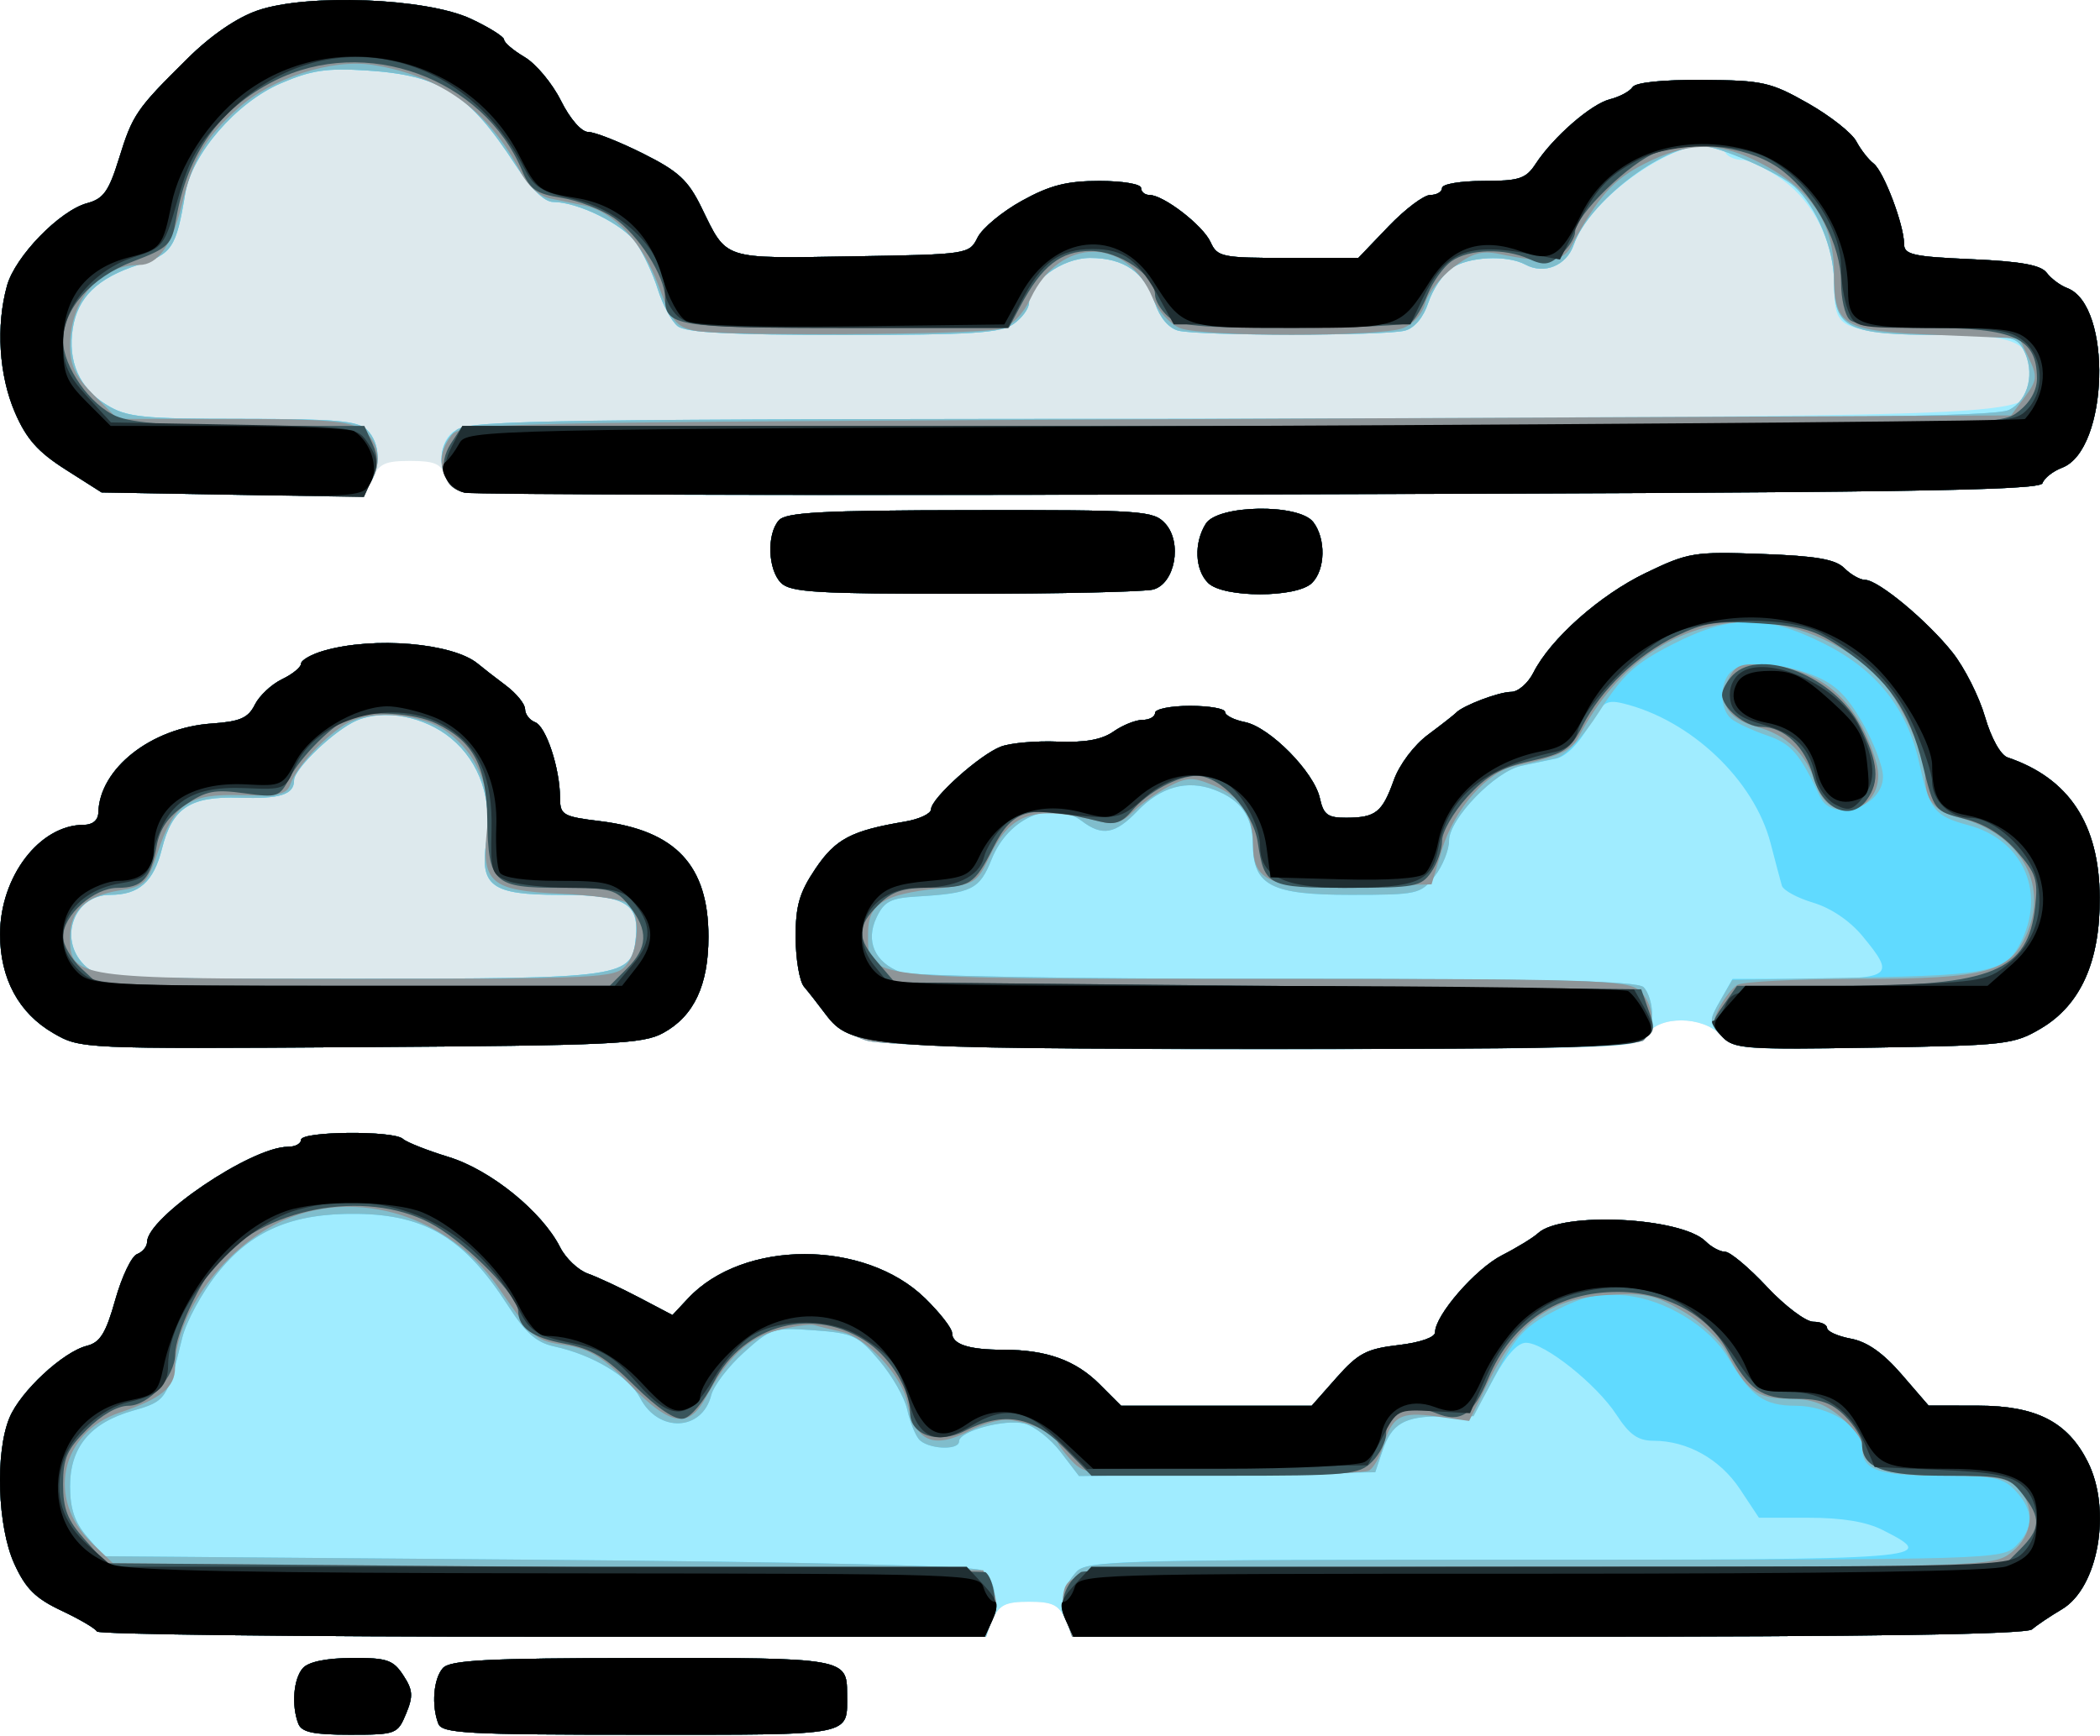 <svg width="300" height="248" viewBox="0 0 300 248" fill="none" xmlns="http://www.w3.org/2000/svg">
<path fill-rule="evenodd" clip-rule="evenodd" d="M36.799 1.496C33.819 2.524 30.146 5.042 26.799 8.35C19.455 15.611 18.949 16.349 16.991 22.677C15.557 27.313 14.777 28.407 12.469 29.024C8.536 30.076 2.167 36.628 1.002 40.82C-0.59 46.551 -0.151 53.612 2.126 58.906C3.762 62.709 5.411 64.57 9.376 67.091L14.509 70.355L33.245 70.683L51.981 71.01L53.156 68.433C54.151 66.248 54.981 65.855 58.602 65.855C61.994 65.855 63.005 66.266 63.508 67.853C63.857 68.951 65.125 70.091 66.326 70.386C67.526 70.68 118.647 70.794 179.926 70.638C270.899 70.407 291.423 70.114 291.781 69.04C292.022 68.317 293.284 67.321 294.586 66.826C301.239 64.296 301.819 43.599 295.304 41.153C294.317 40.782 293 39.799 292.377 38.968C291.549 37.863 288.665 37.345 281.627 37.037C273.283 36.672 272.009 36.384 272.009 34.861C272.009 32.13 269.103 24.467 267.646 23.355C266.925 22.805 265.815 21.378 265.179 20.184C264.543 18.99 261.432 16.543 258.266 14.747C252.944 11.729 251.807 11.477 243.224 11.419C237.525 11.38 233.663 11.778 233.224 12.451C232.831 13.054 231.384 13.831 230.009 14.178C227.3 14.862 221.913 19.545 219.368 23.43C217.984 25.542 217.019 25.855 211.894 25.855C208.637 25.855 206.009 26.302 206.009 26.855C206.009 27.405 205.257 27.855 204.338 27.855C203.418 27.855 200.726 29.88 198.354 32.355L194.043 36.855H184.004C174.541 36.855 173.907 36.725 172.933 34.587C171.842 32.194 166.212 27.855 164.197 27.855C163.544 27.855 163.009 27.405 163.009 26.855C163.009 26.3 160.359 25.855 157.059 25.855C152.4 25.855 149.997 26.469 145.986 28.685C143.168 30.242 140.32 32.604 139.657 33.935C138.463 36.333 138.301 36.357 121.684 36.629C103.034 36.935 103.907 37.218 100.217 29.662C98.299 25.735 96.929 24.471 91.808 21.912C88.443 20.231 84.941 18.855 84.027 18.855C83.056 18.855 81.432 16.989 80.127 14.376C78.897 11.913 76.567 9.116 74.95 8.161C73.332 7.205 72.009 6.082 72.009 5.664C72.009 5.247 69.871 3.906 67.259 2.684C60.904 -0.287 43.891 -0.95 36.799 1.496ZM111.259 74.351C109.516 76.331 109.698 81.401 111.58 83.284C112.925 84.628 116.716 84.853 137.83 84.841C151.404 84.834 163.51 84.559 164.734 84.231C167.856 83.394 168.937 77.538 166.473 74.815C164.796 72.962 163.278 72.857 138.604 72.893C117.353 72.924 112.277 73.195 111.259 74.351ZM172.25 74.841C170.545 77.572 170.695 81.398 172.58 83.284C174.749 85.452 185.269 85.452 187.438 83.284C189.342 81.379 189.432 76.997 187.617 74.605C185.576 71.917 173.964 72.095 172.25 74.841ZM235.123 81.854C228.548 85.017 221.503 91.266 219.06 96.105C218.296 97.618 216.868 98.855 215.887 98.855C214.137 98.855 208.994 100.804 208.009 101.84C207.734 102.13 205.934 103.539 204.009 104.972C202.002 106.465 199.916 109.236 199.118 111.466C197.467 116.082 196.536 116.819 192.338 116.84C189.668 116.853 189.07 116.41 188.548 114.035C187.73 110.307 181.396 103.882 177.837 103.171C176.282 102.86 175.009 102.211 175.009 101.73C175.009 101.249 172.759 100.855 170.009 100.855C167.259 100.855 165.009 101.305 165.009 101.855C165.009 102.405 164.209 102.855 163.232 102.855C162.254 102.855 160.383 103.605 159.073 104.523C157.41 105.688 155 106.121 151.077 105.961C147.989 105.835 144.348 106.157 142.986 106.676C139.96 107.829 133.009 114.068 133.009 115.631C133.009 116.254 131.322 117.048 129.259 117.394C121.618 118.677 119.355 119.87 116.488 124.129C114.19 127.544 113.648 129.434 113.666 133.975C113.678 137.067 114.215 140.217 114.859 140.975C115.504 141.734 116.895 143.512 117.952 144.926C121.487 149.657 124.009 149.855 180.867 149.855C232.909 149.855 234.018 149.814 235.241 147.855C236.979 145.072 243.244 145.117 245.865 147.931C247.719 149.921 248.626 149.994 267.654 149.681C286.591 149.37 287.698 149.243 291.597 146.926C297.247 143.569 300.024 137.358 299.964 128.213C299.895 117.74 295.585 111.195 286.799 108.221C285.797 107.882 284.46 105.477 283.568 102.41C282.731 99.532 280.658 95.418 278.96 93.266C275.383 88.734 268.313 82.855 266.44 82.855C265.731 82.855 264.401 82.104 263.483 81.187C262.203 79.906 259.454 79.433 251.662 79.151C242.009 78.801 241.194 78.934 235.123 81.854ZM46.259 92.974C44.471 93.49 43.009 94.325 43.009 94.829C43.009 95.333 41.785 96.333 40.288 97.05C38.792 97.768 37.043 99.408 36.402 100.694C35.457 102.59 34.29 103.099 30.241 103.378C21.62 103.975 14.202 109.805 14.051 116.105C14.025 117.189 13.229 117.855 11.959 117.855C5.657 117.855 0.009 125.252 0.009 133.507C0.009 139.811 2.671 144.749 7.613 147.612C11.502 149.865 11.582 149.869 51.509 149.612C87.563 149.38 91.828 149.181 94.742 147.588C99.128 145.191 101.209 140.771 101.209 133.855C101.209 123.655 96.531 118.652 85.759 117.33C80.394 116.672 80.009 116.448 80.003 113.99C79.995 109.801 78.016 103.795 76.447 103.193C75.656 102.889 75.009 102.047 75.009 101.321C75.009 100.594 73.772 99.072 72.259 97.938C70.746 96.805 68.958 95.415 68.285 94.851C64.729 91.87 53.419 90.906 46.259 92.974ZM43.009 162.855C43.009 163.405 42.166 163.855 41.136 163.855C35.904 163.855 21.009 173.933 21.009 177.473C21.009 178.115 20.365 178.888 19.577 179.191C18.789 179.493 17.39 182.43 16.468 185.717C15.133 190.475 14.307 191.814 12.418 192.288C9.008 193.144 2.938 198.781 1.36 202.557C-0.713 207.519 -0.363 218.149 2.049 223.442C3.665 226.99 5.067 228.38 8.799 230.137C11.389 231.357 13.659 232.692 13.842 233.105C14.026 233.518 42.641 233.855 77.432 233.855H140.688L141.827 231.355C142.769 229.288 143.667 228.855 147.009 228.855C150.351 228.855 151.249 229.288 152.191 231.355L153.33 233.855H221.212C267.573 233.855 289.476 233.519 290.301 232.796C290.965 232.213 292.882 230.924 294.56 229.931C299.761 226.855 301.711 215.749 298.257 208.875C295.383 203.154 290.91 200.857 282.611 200.841L275.509 200.828L271.658 196.368C269.018 193.311 266.737 191.707 264.408 191.27C262.538 190.919 261.009 190.232 261.009 189.744C261.009 189.255 260.127 188.855 259.049 188.855C257.971 188.855 254.985 186.605 252.412 183.855C249.84 181.105 247.154 178.855 246.444 178.855C245.733 178.855 244.489 178.192 243.678 177.381C240.201 173.904 223.091 173.066 219.713 176.207C219.034 176.838 216.72 178.255 214.57 179.355C210.765 181.301 205.009 187.931 205.009 190.366C205.009 191.082 202.865 191.826 199.759 192.187C195.24 192.712 194.013 193.358 190.947 196.826L187.385 200.855H173.774H160.163L157.096 197.788C153.65 194.343 149.505 192.855 143.347 192.855C138.383 192.855 136.009 192.077 136.009 190.451C136.009 189.796 134.277 187.57 132.16 185.502C123.528 177.074 106.172 177.082 98.288 185.518L96.068 187.895L91.288 185.383C88.66 184.002 85.374 182.468 83.988 181.975C82.601 181.482 80.816 179.791 80.021 178.217C77.442 173.111 70.081 167.148 64.087 165.309C61.019 164.368 58.082 163.206 57.559 162.726C56.228 161.506 43.009 161.622 43.009 162.855ZM43.259 238.351C41.926 239.865 41.617 243.671 42.616 246.273C43.087 247.5 44.742 247.855 49.995 247.855C56.573 247.855 56.802 247.77 58.007 244.861C59.052 242.337 58.989 241.473 57.605 239.361C56.163 237.16 55.266 236.86 50.236 236.893C46.584 236.917 44.056 237.445 43.259 238.351ZM63.259 238.351C61.926 239.865 61.617 243.671 62.616 246.273C63.15 247.664 66.638 247.855 91.509 247.855C122.428 247.855 121.009 248.138 121.009 241.973C121.009 236.925 120.584 236.852 91.559 236.893C69.483 236.924 64.279 237.192 63.259 238.351Z" fill="#DDE9ED"/>
<path fill-rule="evenodd" clip-rule="evenodd" d="M36.799 1.496C33.819 2.524 30.146 5.042 26.799 8.35C19.455 15.611 18.949 16.349 16.991 22.677C15.557 27.313 14.777 28.407 12.469 29.024C8.536 30.076 2.167 36.628 1.002 40.82C-0.59 46.551 -0.151 53.612 2.126 58.906C3.762 62.709 5.411 64.57 9.376 67.091L14.509 70.355L32.962 70.687C49.704 70.989 51.536 70.855 52.712 69.246C54.469 66.844 54.346 63.334 52.438 61.426C51.139 60.128 48.059 59.854 34.688 59.851C20.282 59.848 18.15 59.629 15.234 57.851C11.342 55.478 9.643 51.637 10.396 46.915C11.106 42.464 13.928 39.72 19.712 37.855C24.601 36.279 25.165 35.425 26.464 27.648C27.413 21.971 33.773 14.633 40.107 11.908C44.487 10.024 46.673 9.7 52.469 10.076C62.98 10.758 66.981 13.312 73.663 23.605C75.851 26.977 77.768 28.855 79.019 28.855C82.562 28.855 89.005 32.039 90.883 34.719C91.9 36.169 93.294 39.155 93.981 41.355C94.668 43.555 95.941 45.918 96.81 46.605C97.967 47.52 104.318 47.855 120.478 47.855C138.849 47.855 142.938 47.593 144.786 46.298C146.009 45.442 147.009 44.072 147.009 43.253C147.009 40.296 151.705 36.855 155.741 36.855C160.565 36.855 163.545 38.92 164.975 43.253C165.668 45.352 166.935 46.869 168.302 47.236C171.173 48.006 197.845 48.006 200.716 47.236C202.083 46.869 203.35 45.352 204.043 43.253C204.658 41.387 206.128 39.185 207.308 38.358C209.728 36.663 215.244 36.375 217.913 37.804C220.614 39.249 223.777 37.959 224.812 34.991C227.62 26.936 243.651 17.23 246.509 21.855C246.849 22.405 247.933 22.855 248.918 22.855C249.903 22.855 252.509 24.159 254.71 25.753C259.175 28.988 262 34.732 262.024 40.625C262.051 47.033 262.607 47.32 275.721 47.669C288.562 48.01 290.009 48.644 290.009 53.924C290.009 59.623 295.941 59.313 176.509 59.855C85.127 60.27 66.033 60.589 64.662 61.727C62.565 63.469 62.535 67.238 64.601 69.304C66.042 70.745 76.906 70.871 178.768 70.626C270.706 70.405 291.423 70.114 291.781 69.04C292.022 68.317 293.284 67.321 294.586 66.826C301.239 64.296 301.819 43.599 295.304 41.153C294.317 40.782 293 39.799 292.377 38.968C291.549 37.863 288.665 37.345 281.627 37.037C273.283 36.672 272.009 36.384 272.009 34.861C272.009 32.13 269.103 24.467 267.646 23.355C266.925 22.805 265.815 21.378 265.179 20.184C264.543 18.99 261.432 16.543 258.266 14.747C252.944 11.729 251.807 11.477 243.224 11.419C237.525 11.38 233.663 11.778 233.224 12.451C232.831 13.054 231.384 13.831 230.009 14.178C227.3 14.862 221.913 19.545 219.368 23.43C217.984 25.542 217.019 25.855 211.894 25.855C208.637 25.855 206.009 26.302 206.009 26.855C206.009 27.405 205.257 27.855 204.338 27.855C203.418 27.855 200.726 29.88 198.354 32.355L194.043 36.855H184.004C174.541 36.855 173.907 36.725 172.933 34.587C171.842 32.194 166.212 27.855 164.197 27.855C163.544 27.855 163.009 27.405 163.009 26.855C163.009 26.3 160.359 25.855 157.059 25.855C152.4 25.855 149.997 26.469 145.986 28.685C143.168 30.242 140.32 32.604 139.657 33.935C138.463 36.333 138.301 36.357 121.684 36.629C103.034 36.935 103.907 37.218 100.217 29.662C98.299 25.735 96.929 24.471 91.808 21.912C88.443 20.231 84.941 18.855 84.027 18.855C83.056 18.855 81.432 16.989 80.127 14.376C78.897 11.913 76.567 9.116 74.95 8.161C73.332 7.205 72.009 6.082 72.009 5.664C72.009 5.247 69.871 3.906 67.259 2.684C60.904 -0.287 43.891 -0.95 36.799 1.496ZM111.259 74.351C109.516 76.331 109.698 81.401 111.58 83.284C112.925 84.628 116.716 84.853 137.83 84.841C151.404 84.834 163.51 84.559 164.734 84.231C167.856 83.394 168.937 77.538 166.473 74.815C164.796 72.962 163.278 72.857 138.604 72.893C117.353 72.924 112.277 73.195 111.259 74.351ZM172.25 74.841C170.545 77.572 170.695 81.398 172.58 83.284C174.749 85.452 185.269 85.452 187.438 83.284C189.342 81.379 189.432 76.997 187.617 74.605C185.576 71.917 173.964 72.095 172.25 74.841ZM235.123 81.854C228.548 85.017 221.503 91.266 219.06 96.105C218.296 97.618 216.868 98.855 215.887 98.855C214.137 98.855 208.994 100.804 208.009 101.84C207.734 102.13 205.934 103.539 204.009 104.972C202.002 106.465 199.916 109.236 199.118 111.466C197.467 116.082 196.536 116.819 192.338 116.84C189.668 116.853 189.07 116.41 188.548 114.035C187.73 110.307 181.396 103.882 177.837 103.171C176.282 102.86 175.009 102.211 175.009 101.73C175.009 101.249 172.759 100.855 170.009 100.855C167.259 100.855 165.009 101.305 165.009 101.855C165.009 102.405 164.209 102.855 163.232 102.855C162.254 102.855 160.383 103.605 159.073 104.523C157.41 105.688 155 106.121 151.077 105.961C147.989 105.835 144.348 106.157 142.986 106.676C139.96 107.829 133.009 114.068 133.009 115.631C133.009 116.254 131.322 117.048 129.259 117.394C121.618 118.677 119.355 119.87 116.488 124.129C114.19 127.544 113.648 129.434 113.666 133.975C113.678 137.067 114.215 140.217 114.859 140.975C115.504 141.734 116.895 143.512 117.952 144.926C121.487 149.657 124.009 149.855 180.867 149.855C232.909 149.855 234.018 149.814 235.241 147.855C236.979 145.072 243.244 145.117 245.865 147.931C247.719 149.921 248.626 149.994 267.654 149.681C286.591 149.37 287.698 149.243 291.597 146.926C297.247 143.569 300.024 137.358 299.964 128.213C299.895 117.74 295.585 111.195 286.799 108.221C285.797 107.882 284.46 105.477 283.568 102.41C282.731 99.532 280.658 95.418 278.96 93.266C275.383 88.734 268.313 82.855 266.44 82.855C265.731 82.855 264.401 82.104 263.483 81.187C262.203 79.906 259.454 79.433 251.662 79.151C242.009 78.801 241.194 78.934 235.123 81.854ZM46.259 92.974C44.471 93.49 43.009 94.325 43.009 94.829C43.009 95.333 41.785 96.333 40.288 97.05C38.792 97.768 37.043 99.408 36.402 100.694C35.457 102.59 34.29 103.099 30.241 103.378C21.62 103.975 14.202 109.805 14.051 116.105C14.025 117.189 13.229 117.855 11.959 117.855C5.657 117.855 0.009 125.252 0.009 133.507C0.009 139.811 2.671 144.749 7.613 147.612C11.502 149.865 11.582 149.869 51.509 149.612C87.563 149.38 91.828 149.181 94.742 147.588C99.128 145.191 101.209 140.771 101.209 133.855C101.209 123.655 96.531 118.652 85.759 117.33C80.394 116.672 80.009 116.448 80.003 113.99C79.995 109.801 78.016 103.795 76.447 103.193C75.656 102.889 75.009 102.047 75.009 101.321C75.009 100.594 73.772 99.072 72.259 97.938C70.746 96.805 68.958 95.415 68.285 94.851C64.729 91.87 53.419 90.906 46.259 92.974ZM64.457 105.51C68.548 108.893 70.372 114.254 69.473 120.248C68.519 126.607 70.227 127.855 79.889 127.855C89.234 127.855 91.305 128.994 90.838 133.876C90.278 139.724 89.591 139.824 49.759 139.84C15.332 139.854 13.935 139.781 12.009 137.855C8.272 134.118 10.602 127.855 15.73 127.855C19.864 127.855 21.943 126.004 23.138 121.258C24.608 115.418 27.159 113.744 34.232 113.975C40.027 114.164 42.009 113.531 42.009 111.492C42.009 109.823 47.889 104.224 51.009 102.922C54.968 101.271 60.655 102.366 64.457 105.51ZM43.009 162.855C43.009 163.405 42.166 163.855 41.136 163.855C35.904 163.855 21.009 173.933 21.009 177.473C21.009 178.115 20.365 178.888 19.577 179.191C18.789 179.493 17.39 182.43 16.468 185.717C15.133 190.475 14.307 191.814 12.418 192.288C9.008 193.144 2.938 198.781 1.36 202.557C-0.713 207.519 -0.363 218.149 2.049 223.442C3.665 226.99 5.067 228.38 8.799 230.137C11.389 231.357 13.659 232.692 13.842 233.105C14.026 233.518 42.641 233.855 77.432 233.855H140.688L141.827 231.355C142.769 229.288 143.667 228.855 147.009 228.855C150.351 228.855 151.249 229.288 152.191 231.355L153.33 233.855H221.212C267.573 233.855 289.476 233.519 290.301 232.796C290.965 232.213 292.882 230.924 294.56 229.931C299.761 226.855 301.711 215.749 298.257 208.875C295.383 203.154 290.91 200.857 282.611 200.841L275.509 200.828L271.658 196.368C269.018 193.311 266.737 191.707 264.408 191.27C262.538 190.919 261.009 190.232 261.009 189.744C261.009 189.255 260.127 188.855 259.049 188.855C257.971 188.855 254.985 186.605 252.412 183.855C249.84 181.105 247.154 178.855 246.444 178.855C245.733 178.855 244.489 178.192 243.678 177.381C240.201 173.904 223.091 173.066 219.713 176.207C219.034 176.838 216.72 178.255 214.57 179.355C210.765 181.301 205.009 187.931 205.009 190.366C205.009 191.082 202.865 191.826 199.759 192.187C195.24 192.712 194.013 193.358 190.947 196.826L187.385 200.855H173.774H160.163L157.096 197.788C153.65 194.343 149.505 192.855 143.347 192.855C138.383 192.855 136.009 192.077 136.009 190.451C136.009 189.796 134.277 187.57 132.16 185.502C123.528 177.074 106.172 177.082 98.288 185.518L96.068 187.895L91.288 185.383C88.66 184.002 85.374 182.468 83.988 181.975C82.601 181.482 80.816 179.791 80.021 178.217C77.442 173.111 70.081 167.148 64.087 165.309C61.019 164.368 58.082 163.206 57.559 162.726C56.228 161.506 43.009 161.622 43.009 162.855ZM43.259 238.351C41.926 239.865 41.617 243.671 42.616 246.273C43.087 247.5 44.742 247.855 49.995 247.855C56.573 247.855 56.802 247.77 58.007 244.861C59.052 242.337 58.989 241.473 57.605 239.361C56.163 237.16 55.266 236.86 50.236 236.893C46.584 236.917 44.056 237.445 43.259 238.351ZM63.259 238.351C61.926 239.865 61.617 243.671 62.616 246.273C63.15 247.664 66.638 247.855 91.509 247.855C122.428 247.855 121.009 248.138 121.009 241.973C121.009 236.925 120.584 236.852 91.559 236.893C69.483 236.924 64.279 237.192 63.259 238.351Z" fill="#A0ECFF"/>
<path fill-rule="evenodd" clip-rule="evenodd" d="M36.799 1.496C33.819 2.524 30.146 5.042 26.799 8.35C19.455 15.611 18.949 16.349 16.991 22.677C15.557 27.313 14.777 28.407 12.469 29.024C8.536 30.076 2.167 36.628 1.002 40.82C-0.59 46.551 -0.151 53.612 2.126 58.906C3.762 62.709 5.411 64.57 9.376 67.091L14.509 70.355L32.962 70.687C49.704 70.989 51.536 70.855 52.712 69.246C54.469 66.844 54.346 63.334 52.438 61.426C51.139 60.128 48.059 59.854 34.688 59.851C20.282 59.848 18.15 59.629 15.234 57.851C11.342 55.478 9.643 51.637 10.396 46.915C11.106 42.464 13.928 39.72 19.712 37.855C24.601 36.279 25.165 35.425 26.464 27.648C27.413 21.971 33.773 14.633 40.107 11.908C44.487 10.024 46.673 9.7 52.469 10.076C62.98 10.758 66.981 13.312 73.663 23.605C75.851 26.977 77.768 28.855 79.019 28.855C82.562 28.855 89.005 32.039 90.883 34.719C91.9 36.169 93.294 39.155 93.981 41.355C94.668 43.555 95.941 45.918 96.81 46.605C97.967 47.52 104.318 47.855 120.478 47.855C138.849 47.855 142.938 47.593 144.786 46.298C146.009 45.442 147.009 44.072 147.009 43.253C147.009 40.296 151.705 36.855 155.741 36.855C160.565 36.855 163.545 38.92 164.975 43.253C165.668 45.352 166.935 46.869 168.302 47.236C171.173 48.006 197.845 48.006 200.716 47.236C202.083 46.869 203.35 45.352 204.043 43.253C204.658 41.387 206.128 39.185 207.308 38.358C209.728 36.663 215.244 36.375 217.913 37.804C220.614 39.249 223.777 37.959 224.812 34.991C226.932 28.909 237.359 20.855 243.113 20.855C245.502 20.855 254.109 24.636 256.365 26.676C259.5 29.511 262.009 35.549 262.009 40.258C262.009 46.905 263.907 47.855 277.196 47.855C287.002 47.855 288.034 48.034 289.035 49.904C290.765 53.137 289.827 57.149 287.009 58.567C285.046 59.555 261.176 59.829 175.982 59.84C79.39 59.853 67.21 60.026 65.232 61.412C62.63 63.234 62.327 67.03 64.601 69.304C66.042 70.745 76.906 70.871 178.768 70.626C270.706 70.405 291.423 70.114 291.781 69.04C292.022 68.317 293.284 67.321 294.586 66.826C301.239 64.296 301.819 43.599 295.304 41.153C294.317 40.782 293 39.799 292.377 38.968C291.549 37.863 288.665 37.345 281.627 37.037C273.283 36.672 272.009 36.384 272.009 34.861C272.009 32.13 269.103 24.467 267.646 23.355C266.925 22.805 265.815 21.378 265.179 20.184C264.543 18.99 261.432 16.543 258.266 14.747C252.944 11.729 251.807 11.477 243.224 11.419C237.525 11.38 233.663 11.778 233.224 12.451C232.831 13.054 231.384 13.831 230.009 14.178C227.3 14.862 221.913 19.545 219.368 23.43C217.984 25.542 217.019 25.855 211.894 25.855C208.637 25.855 206.009 26.302 206.009 26.855C206.009 27.405 205.257 27.855 204.338 27.855C203.418 27.855 200.726 29.88 198.354 32.355L194.043 36.855H184.004C174.541 36.855 173.907 36.725 172.933 34.587C171.842 32.194 166.212 27.855 164.197 27.855C163.544 27.855 163.009 27.405 163.009 26.855C163.009 26.3 160.359 25.855 157.059 25.855C152.4 25.855 149.997 26.469 145.986 28.685C143.168 30.242 140.32 32.604 139.657 33.935C138.463 36.333 138.301 36.357 121.684 36.629C103.034 36.935 103.907 37.218 100.217 29.662C98.299 25.735 96.929 24.471 91.808 21.912C88.443 20.231 84.941 18.855 84.027 18.855C83.056 18.855 81.432 16.989 80.127 14.376C78.897 11.913 76.567 9.116 74.95 8.161C73.332 7.205 72.009 6.082 72.009 5.664C72.009 5.247 69.871 3.906 67.259 2.684C60.904 -0.287 43.891 -0.95 36.799 1.496ZM111.259 74.351C109.516 76.331 109.698 81.401 111.58 83.284C112.925 84.628 116.716 84.853 137.83 84.841C151.404 84.834 163.51 84.559 164.734 84.231C167.856 83.394 168.937 77.538 166.473 74.815C164.796 72.962 163.278 72.857 138.604 72.893C117.353 72.924 112.277 73.195 111.259 74.351ZM172.25 74.841C170.545 77.572 170.695 81.398 172.58 83.284C174.749 85.452 185.269 85.452 187.438 83.284C189.342 81.379 189.432 76.997 187.617 74.605C185.576 71.917 173.964 72.095 172.25 74.841ZM235.123 81.854C228.548 85.017 221.503 91.266 219.06 96.105C218.296 97.618 216.868 98.855 215.887 98.855C214.137 98.855 208.994 100.804 208.009 101.84C207.734 102.13 205.934 103.539 204.009 104.972C202.002 106.465 199.916 109.236 199.118 111.466C197.467 116.082 196.536 116.819 192.338 116.84C189.668 116.853 189.07 116.41 188.548 114.035C187.73 110.307 181.396 103.882 177.837 103.171C176.282 102.86 175.009 102.211 175.009 101.73C175.009 101.249 172.759 100.855 170.009 100.855C167.259 100.855 165.009 101.305 165.009 101.855C165.009 102.405 164.209 102.855 163.232 102.855C162.254 102.855 160.383 103.605 159.073 104.523C157.41 105.688 155 106.121 151.077 105.961C147.989 105.835 144.348 106.157 142.986 106.676C139.96 107.829 133.009 114.068 133.009 115.631C133.009 116.254 131.322 117.048 129.259 117.394C121.618 118.677 119.355 119.87 116.488 124.129C114.19 127.544 113.648 129.434 113.666 133.975C113.678 137.067 114.215 140.217 114.859 140.975C115.504 141.734 116.895 143.512 117.952 144.926C119.009 146.341 121.643 148.028 123.807 148.676C129.472 150.374 233.11 150.354 234.809 148.655C235.469 147.995 236.009 146.285 236.009 144.855C236.009 143.425 235.469 141.715 234.809 141.055C233.907 140.153 220.89 139.855 182.374 139.855C152.355 139.855 130.102 139.461 128.635 138.903C124.948 137.501 123.616 134.45 125.221 131.086C126.318 128.787 127.234 128.313 131.016 128.091C138.834 127.632 139.933 127.084 141.65 122.793C144.059 116.774 150.33 114.118 154.568 117.323C157.462 119.512 159.327 119.177 162.462 115.904C165.811 112.408 169.589 111.365 173.504 112.853C177.269 114.285 178.938 116.649 178.977 120.605C179.035 126.527 181.592 127.855 192.936 127.855C202.47 127.855 202.946 127.75 204.936 125.22C206.076 123.771 207.009 121.468 207.009 120.102C207.009 117.011 213.579 110.209 217.326 109.42C218.802 109.109 221.043 108.644 222.307 108.387C223.679 108.107 225.519 106.292 226.873 103.884C228.87 100.33 229.459 99.927 231.824 100.495C241.512 102.825 250.597 111.427 252.944 120.489C253.637 123.166 254.362 125.892 254.554 126.549C254.746 127.206 256.762 128.3 259.033 128.98C261.584 129.745 264.279 131.573 266.086 133.764C270.813 139.499 270.357 139.854 258.259 139.861L247.509 139.868L245.773 142.918C244.111 145.838 244.117 146.055 245.918 147.988C247.705 149.906 248.799 149.991 267.654 149.681C286.591 149.37 287.698 149.243 291.597 146.926C297.247 143.569 300.024 137.358 299.964 128.213C299.895 117.74 295.585 111.195 286.799 108.221C285.797 107.882 284.46 105.477 283.568 102.41C282.731 99.532 280.658 95.418 278.96 93.266C275.383 88.734 268.313 82.855 266.44 82.855C265.731 82.855 264.401 82.104 263.483 81.187C262.203 79.906 259.454 79.433 251.662 79.151C242.009 78.801 241.194 78.934 235.123 81.854ZM46.259 92.974C44.471 93.49 43.009 94.325 43.009 94.829C43.009 95.333 41.785 96.333 40.288 97.05C38.792 97.768 37.043 99.408 36.402 100.694C35.457 102.59 34.29 103.099 30.241 103.378C21.62 103.975 14.202 109.805 14.051 116.105C14.025 117.189 13.229 117.855 11.959 117.855C5.657 117.855 0.009 125.252 0.009 133.507C0.009 139.811 2.671 144.749 7.613 147.612C11.502 149.865 11.582 149.869 51.509 149.612C87.563 149.38 91.828 149.181 94.742 147.588C99.128 145.191 101.209 140.771 101.209 133.855C101.209 123.655 96.531 118.652 85.759 117.33C80.394 116.672 80.009 116.448 80.003 113.99C79.995 109.801 78.016 103.795 76.447 103.193C75.656 102.889 75.009 102.047 75.009 101.321C75.009 100.594 73.772 99.072 72.259 97.938C70.746 96.805 68.958 95.415 68.285 94.851C64.729 91.87 53.419 90.906 46.259 92.974ZM64.457 105.51C68.548 108.893 70.372 114.254 69.473 120.248C68.519 126.607 70.227 127.855 79.889 127.855C89.234 127.855 91.305 128.994 90.838 133.876C90.278 139.724 89.591 139.824 49.759 139.84C15.332 139.854 13.935 139.781 12.009 137.855C8.272 134.118 10.602 127.855 15.73 127.855C19.864 127.855 21.943 126.004 23.138 121.258C24.608 115.418 27.159 113.744 34.232 113.975C40.027 114.164 42.009 113.531 42.009 111.492C42.009 109.823 47.889 104.224 51.009 102.922C54.968 101.271 60.655 102.366 64.457 105.51ZM43.009 162.855C43.009 163.405 42.166 163.855 41.136 163.855C35.904 163.855 21.009 173.933 21.009 177.473C21.009 178.115 20.365 178.888 19.577 179.191C18.789 179.493 17.39 182.43 16.468 185.717C15.133 190.475 14.307 191.814 12.418 192.288C9.008 193.144 2.938 198.781 1.36 202.557C-0.713 207.519 -0.363 218.149 2.049 223.442C3.665 226.99 5.067 228.38 8.799 230.137C11.389 231.357 13.659 232.692 13.842 233.105C14.026 233.518 42.683 233.855 77.525 233.855H140.874L141.633 231.605C142.697 228.453 142.103 225.531 140.161 224.355C139.131 223.732 115.209 223.167 76.672 222.855L14.835 222.355L12.422 219.549C10.664 217.505 10.009 215.552 10.009 212.355C10.009 206.763 12.902 203.287 18.999 201.551C23.72 200.207 23.871 199.985 26.028 191.167C26.591 188.864 28.816 184.749 30.97 182.023C35.87 175.825 41.714 173.32 51.009 173.436C60.839 173.559 66.374 176.919 72.545 186.509C75.092 190.467 76.633 191.83 79.185 192.381C84.656 193.563 89.874 196.693 91.448 199.738C94.039 204.748 100.305 204.509 101.6 199.35C101.937 198.004 104.024 195.267 106.237 193.268C110.102 189.777 110.499 189.65 116.3 190.07C121.873 190.473 122.594 190.809 125.644 194.431C127.461 196.589 129.239 199.705 129.594 201.355C129.949 203.005 130.693 204.918 131.247 205.605C132.409 207.047 137.009 207.308 137.009 205.933C137.009 204.468 143.553 202.702 146.364 203.408C147.77 203.761 150.095 205.59 151.53 207.472L154.141 210.894L175.302 210.625L196.462 210.355L197.472 207.355C198.804 203.4 200.586 202.355 205.999 202.355C210.389 202.355 210.55 202.239 213.312 197.105C215.161 193.667 216.778 191.855 217.995 191.855C220.642 191.855 228.077 197.771 230.927 202.144C232.786 204.999 234.005 205.855 236.209 205.855C241.046 205.855 245.73 208.477 248.576 212.776L251.275 216.855L258.392 216.857C263.187 216.858 266.632 217.429 268.949 218.607C277.175 222.787 276.297 222.855 214.247 222.855C159.388 222.855 155.211 222.976 153.754 224.605C151.787 226.805 151.408 228.739 152.38 231.605L153.144 233.855H221.119C267.545 233.855 289.476 233.519 290.301 232.796C290.965 232.213 292.882 230.924 294.56 229.931C299.761 226.855 301.711 215.749 298.257 208.875C295.383 203.154 290.91 200.857 282.611 200.841L275.509 200.828L271.658 196.368C269.018 193.311 266.737 191.707 264.408 191.27C262.538 190.919 261.009 190.232 261.009 189.744C261.009 189.255 260.127 188.855 259.049 188.855C257.971 188.855 254.985 186.605 252.412 183.855C249.84 181.105 247.154 178.855 246.444 178.855C245.733 178.855 244.489 178.192 243.678 177.381C240.201 173.904 223.091 173.066 219.713 176.207C219.034 176.838 216.72 178.255 214.57 179.355C210.765 181.301 205.009 187.931 205.009 190.366C205.009 191.082 202.865 191.826 199.759 192.187C195.24 192.712 194.013 193.358 190.947 196.826L187.385 200.855H173.774H160.163L157.096 197.788C153.65 194.343 149.505 192.855 143.347 192.855C138.383 192.855 136.009 192.077 136.009 190.451C136.009 189.796 134.277 187.57 132.16 185.502C123.528 177.074 106.172 177.082 98.288 185.518L96.068 187.895L91.288 185.383C88.66 184.002 85.374 182.468 83.988 181.975C82.601 181.482 80.816 179.791 80.021 178.217C77.442 173.111 70.081 167.148 64.087 165.309C61.019 164.368 58.082 163.206 57.559 162.726C56.228 161.506 43.009 161.622 43.009 162.855ZM43.259 238.351C41.926 239.865 41.617 243.671 42.616 246.273C43.087 247.5 44.742 247.855 49.995 247.855C56.573 247.855 56.802 247.77 58.007 244.861C59.052 242.337 58.989 241.473 57.605 239.361C56.163 237.16 55.266 236.86 50.236 236.893C46.584 236.917 44.056 237.445 43.259 238.351ZM63.259 238.351C61.926 239.865 61.617 243.671 62.616 246.273C63.15 247.664 66.638 247.855 91.509 247.855C122.428 247.855 121.009 248.138 121.009 241.973C121.009 236.925 120.584 236.852 91.559 236.893C69.483 236.924 64.279 237.192 63.259 238.351Z" fill="#60DAFF"/>
<path fill-rule="evenodd" clip-rule="evenodd" d="M36.799 1.496C33.819 2.524 30.146 5.042 26.799 8.35C19.455 15.611 18.949 16.349 16.991 22.677C15.557 27.313 14.777 28.407 12.469 29.024C8.536 30.076 2.167 36.628 1.002 40.82C-0.59 46.551 -0.151 53.612 2.126 58.906C3.762 62.709 5.411 64.57 9.376 67.091L14.509 70.355L32.962 70.687C49.704 70.989 51.536 70.855 52.712 69.246C54.469 66.844 54.346 63.334 52.438 61.426C51.139 60.128 48.059 59.854 34.688 59.851C20.282 59.848 18.15 59.629 15.234 57.851C11.342 55.478 9.643 51.637 10.396 46.915C11.106 42.464 13.928 39.72 19.712 37.855C24.601 36.279 25.165 35.425 26.464 27.648C27.413 21.971 33.773 14.633 40.107 11.908C44.487 10.024 46.673 9.7 52.469 10.076C62.98 10.758 66.981 13.312 73.663 23.605C75.851 26.977 77.768 28.855 79.019 28.855C82.562 28.855 89.005 32.039 90.883 34.719C91.9 36.169 93.294 39.155 93.981 41.355C94.668 43.555 95.941 45.918 96.81 46.605C97.967 47.52 104.318 47.855 120.478 47.855C138.849 47.855 142.938 47.593 144.786 46.298C146.009 45.442 147.009 44.072 147.009 43.253C147.009 40.296 151.705 36.855 155.741 36.855C160.565 36.855 163.545 38.92 164.975 43.253C165.668 45.352 166.935 46.869 168.302 47.236C171.173 48.006 197.845 48.006 200.716 47.236C202.083 46.869 203.35 45.352 204.043 43.253C204.658 41.387 206.128 39.185 207.308 38.358C209.728 36.663 215.244 36.375 217.913 37.804C220.614 39.249 223.777 37.959 224.812 34.991C226.932 28.909 237.359 20.855 243.113 20.855C245.502 20.855 254.109 24.636 256.365 26.676C259.5 29.511 262.009 35.549 262.009 40.258C262.009 46.905 263.907 47.855 277.196 47.855C287.002 47.855 288.034 48.034 289.035 49.904C290.765 53.137 289.827 57.149 287.009 58.567C285.046 59.555 261.176 59.829 175.982 59.84C79.39 59.853 67.21 60.026 65.232 61.412C62.63 63.234 62.327 67.03 64.601 69.304C66.042 70.745 76.906 70.871 178.768 70.626C270.706 70.405 291.423 70.114 291.781 69.04C292.022 68.317 293.284 67.321 294.586 66.826C301.239 64.296 301.819 43.599 295.304 41.153C294.317 40.782 293 39.799 292.377 38.968C291.549 37.863 288.665 37.345 281.627 37.037C273.283 36.672 272.009 36.384 272.009 34.861C272.009 32.13 269.103 24.467 267.646 23.355C266.925 22.805 265.815 21.378 265.179 20.184C264.543 18.99 261.432 16.543 258.266 14.747C252.944 11.729 251.807 11.477 243.224 11.419C237.525 11.38 233.663 11.778 233.224 12.451C232.831 13.054 231.384 13.831 230.009 14.178C227.3 14.862 221.913 19.545 219.368 23.43C217.984 25.542 217.019 25.855 211.894 25.855C208.637 25.855 206.009 26.302 206.009 26.855C206.009 27.405 205.257 27.855 204.338 27.855C203.418 27.855 200.726 29.88 198.354 32.355L194.043 36.855H184.004C174.541 36.855 173.907 36.725 172.933 34.587C171.842 32.194 166.212 27.855 164.197 27.855C163.544 27.855 163.009 27.405 163.009 26.855C163.009 26.3 160.359 25.855 157.059 25.855C152.4 25.855 149.997 26.469 145.986 28.685C143.168 30.242 140.32 32.604 139.657 33.935C138.463 36.333 138.301 36.357 121.684 36.629C103.034 36.935 103.907 37.218 100.217 29.662C98.299 25.735 96.929 24.471 91.808 21.912C88.443 20.231 84.941 18.855 84.027 18.855C83.056 18.855 81.432 16.989 80.127 14.376C78.897 11.913 76.567 9.116 74.95 8.161C73.332 7.205 72.009 6.082 72.009 5.664C72.009 5.247 69.871 3.906 67.259 2.684C60.904 -0.287 43.891 -0.95 36.799 1.496ZM111.259 74.351C109.516 76.331 109.698 81.401 111.58 83.284C112.925 84.628 116.716 84.853 137.83 84.841C151.404 84.834 163.51 84.559 164.734 84.231C167.856 83.394 168.937 77.538 166.473 74.815C164.796 72.962 163.278 72.857 138.604 72.893C117.353 72.924 112.277 73.195 111.259 74.351ZM172.25 74.841C170.545 77.572 170.695 81.398 172.58 83.284C174.749 85.452 185.269 85.452 187.438 83.284C189.342 81.379 189.432 76.997 187.617 74.605C185.576 71.917 173.964 72.095 172.25 74.841ZM235.123 81.854C228.548 85.017 221.503 91.266 219.06 96.105C218.296 97.618 216.868 98.855 215.887 98.855C214.137 98.855 208.994 100.804 208.009 101.84C207.734 102.13 205.934 103.539 204.009 104.972C202.002 106.465 199.916 109.236 199.118 111.466C197.467 116.082 196.536 116.819 192.338 116.84C189.668 116.853 189.07 116.41 188.548 114.035C187.73 110.307 181.396 103.882 177.837 103.171C176.282 102.86 175.009 102.211 175.009 101.73C175.009 101.249 172.759 100.855 170.009 100.855C167.259 100.855 165.009 101.305 165.009 101.855C165.009 102.405 164.209 102.855 163.232 102.855C162.254 102.855 160.383 103.605 159.073 104.523C157.41 105.688 155 106.121 151.077 105.961C147.989 105.835 144.348 106.157 142.986 106.676C139.96 107.829 133.009 114.068 133.009 115.631C133.009 116.254 131.322 117.048 129.259 117.394C121.618 118.677 119.355 119.87 116.488 124.129C114.19 127.544 113.648 129.434 113.666 133.975C113.678 137.067 114.215 140.217 114.859 140.975C115.504 141.734 116.895 143.512 117.952 144.926C119.009 146.341 121.643 148.028 123.807 148.676C129.472 150.374 233.11 150.354 234.809 148.655C235.469 147.995 236.009 146.285 236.009 144.855C236.009 143.425 235.469 141.715 234.809 141.055C233.907 140.153 220.89 139.855 182.374 139.855C152.355 139.855 130.102 139.461 128.635 138.903C124.948 137.501 123.616 134.45 125.221 131.086C126.318 128.787 127.234 128.313 131.016 128.091C138.834 127.632 139.933 127.084 141.65 122.793C144.059 116.774 150.33 114.118 154.568 117.323C157.462 119.512 159.327 119.177 162.462 115.904C165.811 112.408 169.589 111.365 173.504 112.853C177.269 114.285 178.938 116.649 178.977 120.605C179.035 126.527 181.592 127.855 192.936 127.855C202.47 127.855 202.946 127.75 204.936 125.22C206.076 123.771 207.009 121.468 207.009 120.102C207.009 117.011 213.579 110.209 217.326 109.42C218.802 109.109 221.021 108.632 222.259 108.359C223.645 108.053 226.045 105.463 228.509 101.613C231.852 96.39 233.549 94.829 238.846 92.109C247.222 87.809 252.251 87.781 260.626 91.989C268.093 95.741 272.464 101.231 274.18 109.014C275.665 115.752 276.334 116.596 281.237 117.916C288.769 119.945 292.152 127.058 288.938 134.112C286.784 138.84 284.706 139.333 265.483 139.681L247.458 140.008L245.747 142.988C244.117 145.828 244.125 146.064 245.918 147.988C247.705 149.906 248.799 149.991 267.654 149.681C286.591 149.37 287.698 149.243 291.597 146.926C297.247 143.569 300.024 137.358 299.964 128.213C299.895 117.74 295.585 111.195 286.799 108.221C285.797 107.882 284.46 105.477 283.568 102.41C282.731 99.532 280.658 95.418 278.96 93.266C275.383 88.734 268.313 82.855 266.44 82.855C265.731 82.855 264.401 82.104 263.483 81.187C262.203 79.906 259.454 79.433 251.662 79.151C242.009 78.801 241.194 78.934 235.123 81.854ZM46.259 92.974C44.471 93.49 43.009 94.325 43.009 94.829C43.009 95.333 41.785 96.333 40.288 97.05C38.792 97.768 37.043 99.408 36.402 100.694C35.457 102.59 34.29 103.099 30.241 103.378C21.62 103.975 14.202 109.805 14.051 116.105C14.025 117.189 13.229 117.855 11.959 117.855C5.657 117.855 0.009 125.252 0.009 133.507C0.009 139.811 2.671 144.749 7.613 147.612C11.502 149.865 11.582 149.869 51.509 149.612C87.563 149.38 91.828 149.181 94.742 147.588C99.128 145.191 101.209 140.771 101.209 133.855C101.209 123.655 96.531 118.652 85.759 117.33C80.394 116.672 80.009 116.448 80.003 113.99C79.995 109.801 78.016 103.795 76.447 103.193C75.656 102.889 75.009 102.047 75.009 101.321C75.009 100.594 73.772 99.072 72.259 97.938C70.746 96.805 68.958 95.415 68.285 94.851C64.729 91.87 53.419 90.906 46.259 92.974ZM247.209 96.055C245.62 97.644 245.68 101.337 247.317 102.695C248.036 103.292 250.323 104.36 252.4 105.068C255.889 106.257 257.091 107.644 260.017 113.855C261.802 117.645 269.015 115.301 269 110.936C268.994 109.516 267.669 106.051 266.054 103.235C263.815 99.331 262.15 97.728 259.043 96.485C254.239 94.563 248.895 94.369 247.209 96.055ZM64.457 105.51C68.548 108.893 70.372 114.254 69.473 120.248C68.519 126.607 70.227 127.855 79.889 127.855C89.234 127.855 91.305 128.994 90.838 133.876C90.278 139.724 89.591 139.824 49.759 139.84C15.332 139.854 13.935 139.781 12.009 137.855C8.272 134.118 10.602 127.855 15.73 127.855C19.864 127.855 21.943 126.004 23.138 121.258C24.608 115.418 27.159 113.744 34.232 113.975C40.027 114.164 42.009 113.531 42.009 111.492C42.009 109.823 47.889 104.224 51.009 102.922C54.968 101.271 60.655 102.366 64.457 105.51ZM43.009 162.855C43.009 163.405 42.166 163.855 41.136 163.855C35.904 163.855 21.009 173.933 21.009 177.473C21.009 178.115 20.365 178.888 19.577 179.191C18.789 179.493 17.39 182.43 16.468 185.717C15.133 190.475 14.307 191.814 12.418 192.288C9.008 193.144 2.938 198.781 1.36 202.557C-0.713 207.519 -0.363 218.149 2.049 223.442C3.665 226.99 5.067 228.38 8.799 230.137C11.389 231.357 13.659 232.692 13.842 233.105C14.026 233.518 42.683 233.855 77.525 233.855H140.874L141.633 231.605C142.697 228.453 142.103 225.531 140.161 224.355C139.131 223.732 115.209 223.167 76.672 222.855L14.835 222.355L12.422 219.549C10.664 217.505 10.009 215.552 10.009 212.355C10.009 206.763 12.902 203.287 18.999 201.551C23.72 200.207 23.871 199.985 26.028 191.167C26.591 188.864 28.816 184.749 30.97 182.023C35.87 175.825 41.714 173.32 51.009 173.436C60.839 173.559 66.374 176.919 72.545 186.509C75.092 190.467 76.633 191.83 79.185 192.381C84.656 193.563 89.874 196.693 91.448 199.738C94.039 204.748 100.305 204.509 101.6 199.35C101.937 198.004 104.024 195.267 106.237 193.268C110.102 189.777 110.499 189.65 116.3 190.07C121.873 190.473 122.594 190.809 125.644 194.431C127.461 196.589 129.239 199.705 129.594 201.355C129.949 203.005 130.693 204.918 131.247 205.605C132.409 207.047 137.009 207.308 137.009 205.933C137.009 204.468 143.553 202.702 146.364 203.408C147.77 203.761 150.095 205.59 151.53 207.472L154.141 210.894L175.302 210.625L196.462 210.355L197.472 207.355C198.804 203.399 200.586 202.355 206.009 202.355H210.509L213.822 196.09C216.613 190.812 217.942 189.416 222.255 187.23C226.302 185.18 228.38 184.732 232.168 185.096C237.877 185.645 244.274 189.553 246.976 194.145C250.152 199.541 252.027 200.855 256.549 200.855C261.199 200.855 266.009 203.841 266.009 206.728C266.009 210.052 268.181 210.855 277.17 210.855C284.895 210.855 286.172 211.114 287.97 213.044C290.547 215.809 290.559 218.305 288.009 220.855C286.05 222.814 284.676 222.855 220.664 222.855C159.693 222.855 155.214 222.972 153.754 224.605C151.787 226.805 151.408 228.739 152.38 231.605L153.144 233.855H221.119C267.545 233.855 289.476 233.519 290.301 232.796C290.965 232.213 292.882 230.924 294.56 229.931C299.761 226.855 301.711 215.749 298.257 208.875C295.383 203.154 290.91 200.857 282.611 200.841L275.509 200.828L271.658 196.368C269.018 193.311 266.737 191.707 264.408 191.27C262.538 190.919 261.009 190.232 261.009 189.744C261.009 189.255 260.127 188.855 259.049 188.855C257.971 188.855 254.985 186.605 252.412 183.855C249.84 181.105 247.154 178.855 246.444 178.855C245.733 178.855 244.489 178.192 243.678 177.381C240.201 173.904 223.091 173.066 219.713 176.207C219.034 176.838 216.72 178.255 214.57 179.355C210.765 181.301 205.009 187.931 205.009 190.366C205.009 191.082 202.865 191.826 199.759 192.187C195.24 192.712 194.013 193.358 190.947 196.826L187.385 200.855H173.774H160.163L157.096 197.788C153.65 194.343 149.505 192.855 143.347 192.855C138.383 192.855 136.009 192.077 136.009 190.451C136.009 189.796 134.277 187.57 132.16 185.502C123.528 177.074 106.172 177.082 98.288 185.518L96.068 187.895L91.288 185.383C88.66 184.002 85.374 182.468 83.988 181.975C82.601 181.482 80.816 179.791 80.021 178.217C77.442 173.111 70.081 167.148 64.087 165.309C61.019 164.368 58.082 163.206 57.559 162.726C56.228 161.506 43.009 161.622 43.009 162.855ZM43.259 238.351C41.926 239.865 41.617 243.671 42.616 246.273C43.087 247.5 44.742 247.855 49.995 247.855C56.573 247.855 56.802 247.77 58.007 244.861C59.052 242.337 58.989 241.473 57.605 239.361C56.163 237.16 55.266 236.86 50.236 236.893C46.584 236.917 44.056 237.445 43.259 238.351ZM63.259 238.351C61.926 239.865 61.617 243.671 62.616 246.273C63.15 247.664 66.638 247.855 91.509 247.855C122.428 247.855 121.009 248.138 121.009 241.973C121.009 236.925 120.584 236.852 91.559 236.893C69.483 236.924 64.279 237.192 63.259 238.351Z" fill="#80BDCC"/>
<path fill-rule="evenodd" clip-rule="evenodd" d="M36.799 1.496C33.819 2.524 30.146 5.042 26.799 8.35C19.455 15.611 18.949 16.349 16.991 22.677C15.557 27.313 14.777 28.407 12.469 29.024C8.536 30.076 2.167 36.628 1.002 40.82C-0.59 46.551 -0.151 53.612 2.126 58.906C3.762 62.709 5.411 64.57 9.376 67.091L14.509 70.355L32.962 70.687C49.704 70.989 51.536 70.855 52.712 69.246C54.674 66.564 54.271 63.152 51.786 61.412C49.995 60.157 46.391 59.855 33.186 59.855H16.809L13.409 56.455C10.784 53.83 10.009 52.223 10.009 49.405C10.009 42.84 14.279 37.855 19.901 37.855C22.53 37.855 24.567 35.011 25.921 29.454C27.57 22.679 29.231 19.791 33.903 15.57C38.804 11.142 47.423 8.346 53.282 9.283C63.008 10.838 69.818 15.781 74.373 24.591C75.374 26.526 77.042 28.033 78.527 28.341C79.892 28.623 82.099 29.08 83.432 29.355C87.708 30.237 91.84 34.685 94.074 40.812C95.905 45.835 96.62 46.727 99.229 47.249C103.326 48.068 139.874 47.831 143.009 46.965C144.538 46.542 146.178 44.863 147.231 42.641C151.435 33.771 160.976 33.746 164.674 42.595C165.456 44.467 167.177 46.348 168.602 46.89C171.899 48.144 197.119 48.144 200.416 46.89C201.875 46.336 203.228 44.831 203.599 43.351C203.955 41.935 205.765 39.618 207.622 38.201C210.322 36.141 211.649 35.761 214.253 36.302C220.801 37.66 223.219 37.434 224.355 35.355C228.413 27.936 230.407 25.687 234.98 23.37C240.889 20.376 245.097 20.224 250.509 22.811C258.494 26.627 262.009 31.61 262.009 39.114C262.009 46.621 263.117 47.282 276.668 47.855L288.49 48.355L289.859 51.22C291.082 53.78 291.019 54.365 289.261 56.72L287.293 59.355L176.57 59.855C68.423 60.343 65.814 60.4 64.428 62.296C62.569 64.839 62.631 67.334 64.601 69.304C66.042 70.745 76.906 70.871 178.768 70.626C270.706 70.405 291.423 70.114 291.781 69.04C292.022 68.317 293.284 67.321 294.586 66.826C301.239 64.296 301.819 43.599 295.304 41.153C294.317 40.782 293 39.799 292.377 38.968C291.549 37.863 288.665 37.345 281.627 37.037C273.283 36.672 272.009 36.384 272.009 34.861C272.009 32.13 269.103 24.467 267.646 23.355C266.925 22.805 265.815 21.378 265.179 20.184C264.543 18.99 261.432 16.543 258.266 14.747C252.944 11.729 251.807 11.477 243.224 11.419C237.525 11.38 233.663 11.778 233.224 12.451C232.831 13.054 231.384 13.831 230.009 14.178C227.3 14.862 221.913 19.545 219.368 23.43C217.984 25.542 217.019 25.855 211.894 25.855C208.637 25.855 206.009 26.302 206.009 26.855C206.009 27.405 205.257 27.855 204.338 27.855C203.418 27.855 200.726 29.88 198.354 32.355L194.043 36.855H184.004C174.541 36.855 173.907 36.725 172.933 34.587C171.842 32.194 166.212 27.855 164.197 27.855C163.544 27.855 163.009 27.405 163.009 26.855C163.009 26.3 160.359 25.855 157.059 25.855C152.4 25.855 149.997 26.469 145.986 28.685C143.168 30.242 140.32 32.604 139.657 33.935C138.463 36.333 138.301 36.357 121.684 36.629C103.034 36.935 103.907 37.218 100.217 29.662C98.299 25.735 96.929 24.471 91.808 21.912C88.443 20.231 84.941 18.855 84.027 18.855C83.056 18.855 81.432 16.989 80.127 14.376C78.897 11.913 76.567 9.116 74.95 8.161C73.332 7.205 72.009 6.082 72.009 5.664C72.009 5.247 69.871 3.906 67.259 2.684C60.904 -0.287 43.891 -0.95 36.799 1.496ZM111.259 74.351C109.516 76.331 109.698 81.401 111.58 83.284C112.925 84.628 116.716 84.853 137.83 84.841C151.404 84.834 163.51 84.559 164.734 84.231C167.856 83.394 168.937 77.538 166.473 74.815C164.796 72.962 163.278 72.857 138.604 72.893C117.353 72.924 112.277 73.195 111.259 74.351ZM172.25 74.841C170.545 77.572 170.695 81.398 172.58 83.284C174.749 85.452 185.269 85.452 187.438 83.284C189.342 81.379 189.432 76.997 187.617 74.605C185.576 71.917 173.964 72.095 172.25 74.841ZM235.123 81.854C228.548 85.017 221.503 91.266 219.06 96.105C218.296 97.618 216.868 98.855 215.887 98.855C214.137 98.855 208.994 100.804 208.009 101.84C207.734 102.13 205.934 103.539 204.009 104.972C202.002 106.465 199.916 109.236 199.118 111.466C197.467 116.082 196.536 116.819 192.338 116.84C189.668 116.853 189.07 116.41 188.548 114.035C187.73 110.307 181.396 103.882 177.837 103.171C176.282 102.86 175.009 102.211 175.009 101.73C175.009 101.249 172.759 100.855 170.009 100.855C167.259 100.855 165.009 101.305 165.009 101.855C165.009 102.405 164.209 102.855 163.232 102.855C162.254 102.855 160.383 103.605 159.073 104.523C157.41 105.688 155 106.121 151.077 105.961C147.989 105.835 144.348 106.157 142.986 106.676C139.96 107.829 133.009 114.068 133.009 115.631C133.009 116.254 131.322 117.048 129.259 117.394C121.618 118.677 119.355 119.87 116.488 124.129C114.19 127.544 113.648 129.434 113.666 133.975C113.678 137.067 114.215 140.217 114.859 140.975C115.504 141.734 116.895 143.512 117.952 144.926C119.009 146.341 121.643 148.028 123.807 148.676C129.472 150.374 233.11 150.354 234.809 148.655C236.576 146.888 236.269 143.401 234.18 141.51C232.528 140.015 227.338 139.855 180.403 139.855C122.447 139.855 124.009 140.036 124.009 133.333C124.009 129.165 126.153 127.792 133.978 126.949C139.151 126.392 139.607 126.122 141.249 122.631C144.334 116.071 147.642 114.98 157.161 117.382C159.116 117.875 160.351 117.513 161.858 116.006C162.983 114.881 165.271 113.254 166.943 112.389C169.623 111.003 170.389 110.987 173.415 112.251C177.317 113.882 179.009 116.417 179.009 120.634C179.009 125.978 181.401 126.961 193.627 126.64L204.509 126.355L205.984 121.438C207.732 115.609 212.454 110.23 216.563 109.386C222.541 108.159 224.491 107.276 225.503 105.338C231.032 94.76 239.808 88.855 250.001 88.855C256.001 88.855 262.949 91.704 267.891 96.192C270.682 98.726 274.985 107.402 274.999 110.523C275.017 114.384 276.143 115.814 279.981 116.848C288.467 119.133 292.597 126.118 289.643 133.189C287.234 138.954 283.961 139.852 265.291 139.87C256.611 139.879 248.917 140.261 248.193 140.72C247.47 141.179 246.315 142.639 245.627 143.966C244.568 146.006 244.641 146.657 246.098 148.192C247.672 149.85 249.546 149.979 267.665 149.681C286.591 149.37 287.698 149.243 291.597 146.926C297.247 143.569 300.024 137.358 299.964 128.213C299.895 117.74 295.585 111.195 286.799 108.221C285.797 107.882 284.46 105.477 283.568 102.41C282.731 99.532 280.658 95.418 278.96 93.266C275.383 88.734 268.313 82.855 266.44 82.855C265.731 82.855 264.401 82.104 263.483 81.187C262.203 79.906 259.454 79.433 251.662 79.151C242.009 78.801 241.194 78.934 235.123 81.854ZM46.259 92.974C44.471 93.49 43.009 94.325 43.009 94.829C43.009 95.333 41.785 96.333 40.288 97.05C38.792 97.768 37.043 99.408 36.402 100.694C35.457 102.59 34.29 103.099 30.241 103.378C21.62 103.975 14.202 109.805 14.051 116.105C14.025 117.189 13.229 117.855 11.959 117.855C5.657 117.855 0.009 125.252 0.009 133.507C0.009 139.811 2.671 144.749 7.613 147.612C11.502 149.865 11.582 149.869 51.509 149.612C87.563 149.38 91.828 149.181 94.742 147.588C99.128 145.191 101.209 140.771 101.209 133.855C101.209 123.655 96.531 118.652 85.759 117.33C80.394 116.672 80.009 116.448 80.003 113.99C79.995 109.801 78.016 103.795 76.447 103.193C75.656 102.889 75.009 102.047 75.009 101.321C75.009 100.594 73.772 99.072 72.259 97.938C70.746 96.805 68.958 95.415 68.285 94.851C64.729 91.87 53.419 90.906 46.259 92.974ZM247.052 96.775C245.263 100.117 246.669 102.686 250.911 103.828C255.282 105.005 258.029 107.682 259.483 112.181C261.588 118.694 269.93 115.553 268.039 108.959C265.6 100.455 260.556 95.806 252.979 95.078C248.857 94.682 248.048 94.914 247.052 96.775ZM63.873 104.566C68.211 107.744 70.207 112.594 69.579 118.43C68.748 126.152 70.005 127.252 80.17 127.699C84.756 127.9 89.072 128.523 89.759 129.083C91.545 130.536 91.303 135.873 89.354 138.026C87.808 139.734 85.286 139.855 51.077 139.855C10.651 139.855 10.009 139.761 10.009 133.87C10.009 130.112 12.246 128.001 17.04 127.234C20.62 126.662 21.054 126.234 22.51 121.851C24.862 114.772 26.881 113.386 34.517 113.613C39.763 113.768 40.995 113.496 41.476 112.078C42.346 109.516 46.643 104.935 49.764 103.242C53.288 101.331 60.364 101.995 63.873 104.566ZM43.009 162.855C43.009 163.405 42.166 163.855 41.136 163.855C35.904 163.855 21.009 173.933 21.009 177.473C21.009 178.115 20.365 178.888 19.577 179.191C18.789 179.493 17.39 182.43 16.468 185.717C15.133 190.475 14.307 191.814 12.418 192.288C9.008 193.144 2.938 198.781 1.36 202.557C-0.713 207.519 -0.363 218.149 2.049 223.442C3.665 226.99 5.067 228.38 8.799 230.137C11.389 231.357 13.659 232.692 13.842 233.105C14.026 233.518 42.641 233.855 77.432 233.855H140.688L141.762 231.498C142.546 229.777 142.514 228.495 141.643 226.748L140.451 224.355L78.295 223.855L16.139 223.355L13.087 220.43C6.571 214.186 8.66 204.633 17.158 201.811C22.971 199.881 25.009 198.22 25.009 195.411C25.009 187.668 32.215 177.959 40.692 174.282C51.126 169.755 64.028 173.757 70.983 183.677C76.592 191.678 76.383 191.499 81.006 192.238C84.256 192.758 86.272 194.018 90.035 197.881C95.74 203.739 98.374 204.191 100.806 199.729C104.01 193.848 106.914 191.122 111.109 190.057C113.384 189.48 115.754 189.161 116.377 189.348C116.999 189.535 118.727 189.954 120.216 190.28C123.708 191.043 128.772 196.473 129.596 200.339C130.814 206.045 133.298 207.149 138.645 204.361C140.22 203.54 142.5 202.865 143.712 202.861C146.172 202.854 151.009 204.82 151.009 205.827C151.009 206.185 151.927 207.463 153.048 208.666C155.013 210.776 155.799 210.854 174.798 210.84C185.639 210.831 195.011 210.494 195.624 210.09C196.238 209.686 197.08 208.23 197.497 206.855C198.87 202.322 199.988 201.664 205.125 202.371L209.881 203.025L212.71 197.288C216.823 188.949 221.466 185.548 229.432 185.041C234.957 184.689 236.383 184.99 240.428 187.361C242.985 188.859 245.79 191.495 246.663 193.22C249.429 198.683 251.004 199.855 255.587 199.855C258.72 199.855 260.674 200.544 262.932 202.444C264.624 203.868 266.009 205.636 266.009 206.372C266.009 209.728 269.006 210.855 277.925 210.855C285.155 210.855 286.99 211.177 288.354 212.684C290.849 215.44 290.424 219.383 287.374 221.782C284.77 223.831 283.98 223.855 220.065 223.855C153.033 223.855 152.585 223.881 151.882 227.855C151.736 228.68 151.96 230.367 152.38 231.605L153.144 233.855H221.119C267.545 233.855 289.476 233.519 290.301 232.796C290.965 232.213 292.882 230.924 294.56 229.931C299.761 226.855 301.711 215.749 298.257 208.875C295.383 203.154 290.91 200.857 282.611 200.841L275.509 200.828L271.658 196.368C269.018 193.311 266.737 191.707 264.408 191.27C262.538 190.919 261.009 190.232 261.009 189.744C261.009 189.255 260.127 188.855 259.049 188.855C257.971 188.855 254.985 186.605 252.412 183.855C249.84 181.105 247.154 178.855 246.444 178.855C245.733 178.855 244.489 178.192 243.678 177.381C240.201 173.904 223.091 173.066 219.713 176.207C219.034 176.838 216.72 178.255 214.57 179.355C210.765 181.301 205.009 187.931 205.009 190.366C205.009 191.082 202.865 191.826 199.759 192.187C195.24 192.712 194.013 193.358 190.947 196.826L187.385 200.855H173.774H160.163L157.096 197.788C153.65 194.343 149.505 192.855 143.347 192.855C138.383 192.855 136.009 192.077 136.009 190.451C136.009 189.796 134.277 187.57 132.16 185.502C123.528 177.074 106.172 177.082 98.288 185.518L96.068 187.895L91.288 185.383C88.66 184.002 85.374 182.468 83.988 181.975C82.601 181.482 80.816 179.791 80.021 178.217C77.442 173.111 70.081 167.148 64.087 165.309C61.019 164.368 58.082 163.206 57.559 162.726C56.228 161.506 43.009 161.622 43.009 162.855ZM43.259 238.351C41.926 239.865 41.617 243.671 42.616 246.273C43.087 247.5 44.742 247.855 49.995 247.855C56.573 247.855 56.802 247.77 58.007 244.861C59.052 242.337 58.989 241.473 57.605 239.361C56.163 237.16 55.266 236.86 50.236 236.893C46.584 236.917 44.056 237.445 43.259 238.351ZM63.259 238.351C61.926 239.865 61.617 243.671 62.616 246.273C63.15 247.664 66.638 247.855 91.509 247.855C122.428 247.855 121.009 248.138 121.009 241.973C121.009 236.925 120.584 236.852 91.559 236.893C69.483 236.924 64.279 237.192 63.259 238.351Z" fill="#8E9598"/>
<path fill-rule="evenodd" clip-rule="evenodd" d="M36.799 1.496C33.819 2.524 30.146 5.042 26.799 8.35C19.455 15.611 18.949 16.349 16.991 22.677C15.557 27.313 14.777 28.407 12.469 29.024C8.536 30.076 2.167 36.628 1.002 40.82C-0.59 46.551 -0.151 53.612 2.126 58.906C3.762 62.709 5.411 64.57 9.376 67.091L14.509 70.355L33.245 70.683L51.981 71.01L53.156 68.433C54.04 66.492 54.049 65.237 53.191 63.355L52.052 60.855H35.998C24.582 60.855 18.987 60.455 16.629 59.47C12.898 57.91 9.009 52.382 9.009 48.635C9.009 44.191 13.05 39.629 18.997 37.36C24.09 35.416 24.515 34.999 25.155 31.313C26.791 21.894 31.297 15.554 39.197 11.557C52.174 4.991 69.039 11.11 74.591 24.398C75.707 27.069 76.619 27.696 80.216 28.268C82.577 28.644 85.948 29.934 87.706 31.136C91.182 33.512 95.009 39.488 95.009 42.541C95.009 46.616 96.436 46.855 120.756 46.855H144.102L145.806 43.668C148.85 37.972 151.563 35.855 155.818 35.855C159.904 35.855 165.009 39.353 165.009 42.152C165.009 42.918 165.832 44.29 166.838 45.2C168.38 46.596 171.162 46.853 184.588 46.84C193.344 46.831 200.985 46.494 201.566 46.09C202.147 45.686 203.222 43.875 203.954 42.065C204.686 40.256 206.223 38.118 207.369 37.315C209.874 35.561 214.965 35.422 218.458 37.014C220.577 37.979 221.335 37.87 223.005 36.359C224.107 35.361 225.009 33.93 225.009 33.178C225.009 30.806 233.018 23.007 236.701 21.792C242.534 19.866 250.435 21.049 254.769 24.496C259.476 28.24 263.009 35.045 263.009 40.367C263.009 42.615 263.549 44.995 264.209 45.655C264.98 46.426 268.935 46.855 275.275 46.855C287.791 46.855 290.961 48.303 290.994 54.032C291.003 55.746 290.061 57.456 288.374 58.782C285.745 60.851 285.507 60.855 175.897 60.855H66.055L64.449 63.306C62.469 66.327 63.352 69.657 66.326 70.386C67.526 70.68 118.647 70.794 179.926 70.638C270.899 70.407 291.423 70.114 291.781 69.04C292.022 68.317 293.284 67.321 294.586 66.826C301.239 64.296 301.819 43.599 295.304 41.153C294.317 40.782 293 39.799 292.377 38.968C291.549 37.863 288.665 37.345 281.627 37.037C273.283 36.672 272.009 36.384 272.009 34.861C272.009 32.13 269.103 24.467 267.646 23.355C266.925 22.805 265.815 21.378 265.179 20.184C264.543 18.99 261.432 16.543 258.266 14.747C252.944 11.729 251.807 11.477 243.224 11.419C237.525 11.38 233.663 11.778 233.224 12.451C232.831 13.054 231.384 13.831 230.009 14.178C227.3 14.862 221.913 19.545 219.368 23.43C217.984 25.542 217.019 25.855 211.894 25.855C208.637 25.855 206.009 26.302 206.009 26.855C206.009 27.405 205.257 27.855 204.338 27.855C203.418 27.855 200.726 29.88 198.354 32.355L194.043 36.855H184.004C174.541 36.855 173.907 36.725 172.933 34.587C171.842 32.194 166.212 27.855 164.197 27.855C163.544 27.855 163.009 27.405 163.009 26.855C163.009 26.3 160.359 25.855 157.059 25.855C152.4 25.855 149.997 26.469 145.986 28.685C143.168 30.242 140.32 32.604 139.657 33.935C138.463 36.333 138.301 36.357 121.684 36.629C103.034 36.935 103.907 37.218 100.217 29.662C98.299 25.735 96.929 24.471 91.808 21.912C88.443 20.231 84.941 18.855 84.027 18.855C83.056 18.855 81.432 16.989 80.127 14.376C78.897 11.913 76.567 9.116 74.95 8.161C73.332 7.205 72.009 6.082 72.009 5.664C72.009 5.247 69.871 3.906 67.259 2.684C60.904 -0.287 43.891 -0.95 36.799 1.496ZM111.259 74.351C109.516 76.331 109.698 81.401 111.58 83.284C112.925 84.628 116.716 84.853 137.83 84.841C151.404 84.834 163.51 84.559 164.734 84.231C167.856 83.394 168.937 77.538 166.473 74.815C164.796 72.962 163.278 72.857 138.604 72.893C117.353 72.924 112.277 73.195 111.259 74.351ZM172.25 74.841C170.545 77.572 170.695 81.398 172.58 83.284C174.749 85.452 185.269 85.452 187.438 83.284C189.342 81.379 189.432 76.997 187.617 74.605C185.576 71.917 173.964 72.095 172.25 74.841ZM235.123 81.854C228.548 85.017 221.503 91.266 219.06 96.105C218.296 97.618 216.868 98.855 215.887 98.855C214.137 98.855 208.994 100.804 208.009 101.84C207.734 102.13 205.934 103.539 204.009 104.972C202.002 106.465 199.916 109.236 199.118 111.466C197.467 116.082 196.536 116.819 192.338 116.84C189.668 116.853 189.07 116.41 188.548 114.035C187.73 110.307 181.396 103.882 177.837 103.171C176.282 102.86 175.009 102.211 175.009 101.73C175.009 101.249 172.759 100.855 170.009 100.855C167.259 100.855 165.009 101.305 165.009 101.855C165.009 102.405 164.209 102.855 163.232 102.855C162.254 102.855 160.383 103.605 159.073 104.523C157.41 105.688 155 106.121 151.077 105.961C147.989 105.835 144.348 106.157 142.986 106.676C139.96 107.829 133.009 114.068 133.009 115.631C133.009 116.254 131.322 117.048 129.259 117.394C121.618 118.677 119.355 119.87 116.488 124.129C114.19 127.544 113.648 129.434 113.666 133.975C113.678 137.067 114.215 140.217 114.859 140.975C115.504 141.734 116.895 143.512 117.952 144.926C121.486 149.656 124.016 149.855 180.753 149.855C239.068 149.855 237.508 150.021 235.407 144.045L234.462 141.355L181.148 140.855L127.835 140.355L125.422 137.549C122.379 134.011 122.388 132.386 125.464 129.31C127.381 127.392 128.968 126.852 132.714 126.84C138.582 126.821 139.189 126.442 141.887 121.121C144.758 115.458 147.079 114.892 157.182 117.396C159.222 117.902 160.287 117.542 161.682 115.878C163.938 113.186 168.236 110.855 170.944 110.855C174.378 110.855 179.008 115.888 179.682 120.355C180.628 126.619 181.097 126.855 192.575 126.855C202.106 126.855 203.015 126.685 204.452 124.632C205.308 123.41 206.009 121.386 206.009 120.135C206.009 118.884 207.613 116.085 209.574 113.915C212.373 110.817 214.321 109.705 218.642 108.738C223.51 107.648 224.37 107.067 226.084 103.707C228.737 98.507 233.876 93.582 239.478 90.87C243.422 88.961 245.311 88.676 251.422 89.068C257.516 89.459 259.426 90.046 263.315 92.722C269.791 97.177 272.749 101.48 274.66 109.225C276.302 115.877 276.324 115.905 280.659 116.997C283.538 117.722 286.064 119.292 288.122 121.636C290.852 124.746 291.172 125.718 290.737 129.579C289.698 138.793 284.665 140.855 263.211 140.855H248.145L246.215 143.605C244.367 146.236 244.36 146.434 246.053 148.181C247.671 149.852 249.512 149.98 267.665 149.681C286.591 149.37 287.698 149.243 291.597 146.926C297.247 143.569 300.024 137.358 299.964 128.213C299.895 117.74 295.585 111.195 286.799 108.221C285.797 107.882 284.46 105.477 283.568 102.41C282.731 99.532 280.658 95.418 278.96 93.266C275.383 88.734 268.313 82.855 266.44 82.855C265.731 82.855 264.401 82.104 263.483 81.187C262.203 79.906 259.454 79.433 251.662 79.151C242.009 78.801 241.194 78.934 235.123 81.854ZM46.259 92.974C44.471 93.49 43.009 94.325 43.009 94.829C43.009 95.333 41.785 96.333 40.288 97.05C38.792 97.768 37.043 99.408 36.402 100.694C35.457 102.59 34.29 103.099 30.241 103.378C21.62 103.975 14.202 109.805 14.051 116.105C14.025 117.189 13.229 117.855 11.959 117.855C5.657 117.855 0.009 125.252 0.009 133.507C0.009 139.811 2.671 144.749 7.613 147.612C11.502 149.865 11.582 149.869 51.509 149.612C87.563 149.38 91.828 149.181 94.742 147.588C99.128 145.191 101.209 140.771 101.209 133.855C101.209 123.655 96.531 118.652 85.759 117.33C80.394 116.672 80.009 116.448 80.003 113.99C79.995 109.801 78.016 103.795 76.447 103.193C75.656 102.889 75.009 102.047 75.009 101.321C75.009 100.594 73.772 99.072 72.259 97.938C70.746 96.805 68.958 95.415 68.285 94.851C64.729 91.87 53.419 90.906 46.259 92.974ZM247.58 96.426C246.716 97.291 246.009 98.571 246.009 99.271C246.009 101.123 249.351 103.855 251.615 103.855C254.879 103.855 257.895 106.718 259.016 110.882C260.296 115.633 264.364 117.458 266.665 114.311C268.577 111.696 268.338 108.931 265.759 103.817C262.193 96.745 251.577 92.429 247.58 96.426ZM62.358 103.388C67.641 105.958 69.495 109.457 69.613 117.076C69.754 126.18 70.475 126.855 80.059 126.855C87.3 126.855 88.014 127.045 89.936 129.49C92.658 132.95 92.553 135.402 89.554 138.4L87.1 140.855H50.7H14.301L11.655 138.403C10.2 137.054 9.009 135.009 9.009 133.857C9.009 130.775 13.394 126.855 16.841 126.855C20.322 126.855 21.532 125.546 22.384 120.855C22.835 118.379 24.03 116.668 26.472 115.005C29.421 112.998 30.648 112.755 34.897 113.34C39.64 113.992 39.939 113.892 41.35 111.189C42.976 108.077 47.651 103.417 50.009 102.559C53.004 101.469 59.279 101.89 62.358 103.388ZM43.009 162.855C43.009 163.405 42.166 163.855 41.136 163.855C35.904 163.855 21.009 173.933 21.009 177.473C21.009 178.115 20.365 178.888 19.577 179.191C18.789 179.493 17.39 182.43 16.468 185.717C15.133 190.475 14.307 191.814 12.418 192.288C9.008 193.144 2.938 198.781 1.36 202.557C-0.713 207.519 -0.363 218.149 2.049 223.442C3.665 226.99 5.067 228.38 8.799 230.137C11.389 231.357 13.659 232.692 13.842 233.105C14.026 233.518 42.641 233.855 77.432 233.855H140.688L141.713 231.605C142.564 229.737 142.018 225.605 140.791 224.631C140.636 224.508 112.299 224.17 77.821 223.881L15.133 223.355L12.071 219.925C9.634 217.195 9.009 215.592 9.009 212.075C9.009 208.382 9.568 207.096 12.409 204.255C14.482 202.182 16.795 200.855 18.336 200.855C21.242 200.855 24.997 196.712 25.031 193.47C25.061 190.569 28.662 182.86 31.321 180.006C38.666 172.12 53.287 169.856 62.266 175.214C66.982 178.029 73.995 185.228 74.024 187.285C74.059 189.718 76.025 191.116 80.615 191.974C84.505 192.7 86.498 193.894 90.62 197.965C93.926 201.23 96.437 202.921 97.638 202.694C98.672 202.498 100.587 200.223 101.918 197.61C106.251 189.103 116.496 186.505 124.169 191.969C127.38 194.255 130.009 198.693 130.009 201.827C130.009 205.057 134.035 206.41 137.821 204.452C143.316 201.611 147.576 202.332 152.009 206.855L155.93 210.855H174.969C192.676 210.855 194.149 210.715 196.009 208.855C197.109 207.755 198.009 205.971 198.009 204.89C198.009 201.915 201.545 200.42 205.101 201.893C208.661 203.368 210.416 202.21 212.62 196.935C215.976 188.9 222.616 184.514 231.302 184.593C238.049 184.655 244.08 187.949 246.847 193.084C249.799 198.562 251.652 199.855 256.554 199.855C260.047 199.855 261.668 200.423 263.554 202.31C264.904 203.66 266.009 205.427 266.009 206.238C266.009 209.741 268.904 210.855 278.008 210.855C286.384 210.855 286.976 210.998 288.936 213.49C291.622 216.904 291.549 218.406 288.554 221.4L286.1 223.855L220.804 223.87C184.892 223.879 155.021 224.216 154.424 224.62C152.118 226.181 151.192 229.164 152.276 231.541L153.33 233.855H221.212C267.573 233.855 289.476 233.519 290.301 232.796C290.965 232.213 292.882 230.924 294.56 229.931C299.761 226.855 301.711 215.749 298.257 208.875C295.383 203.154 290.91 200.857 282.611 200.841L275.509 200.828L271.658 196.368C269.018 193.311 266.737 191.707 264.408 191.27C262.538 190.919 261.009 190.232 261.009 189.744C261.009 189.255 260.127 188.855 259.049 188.855C257.971 188.855 254.985 186.605 252.412 183.855C249.84 181.105 247.154 178.855 246.444 178.855C245.733 178.855 244.489 178.192 243.678 177.381C240.201 173.904 223.091 173.066 219.713 176.207C219.034 176.838 216.72 178.255 214.57 179.355C210.765 181.301 205.009 187.931 205.009 190.366C205.009 191.082 202.865 191.826 199.759 192.187C195.24 192.712 194.013 193.358 190.947 196.826L187.385 200.855H173.774H160.163L157.096 197.788C153.65 194.343 149.505 192.855 143.347 192.855C138.383 192.855 136.009 192.077 136.009 190.451C136.009 189.796 134.277 187.57 132.16 185.502C123.528 177.074 106.172 177.082 98.288 185.518L96.068 187.895L91.288 185.383C88.66 184.002 85.374 182.468 83.988 181.975C82.601 181.482 80.816 179.791 80.021 178.217C77.442 173.111 70.081 167.148 64.087 165.309C61.019 164.368 58.082 163.206 57.559 162.726C56.228 161.506 43.009 161.622 43.009 162.855ZM43.259 238.351C41.926 239.865 41.617 243.671 42.616 246.273C43.087 247.5 44.742 247.855 49.995 247.855C56.573 247.855 56.802 247.77 58.007 244.861C59.052 242.337 58.989 241.473 57.605 239.361C56.163 237.16 55.266 236.86 50.236 236.893C46.584 236.917 44.056 237.445 43.259 238.351ZM63.259 238.351C61.926 239.865 61.617 243.671 62.616 246.273C63.15 247.664 66.638 247.855 91.509 247.855C122.428 247.855 121.009 248.138 121.009 241.973C121.009 236.925 120.584 236.852 91.559 236.893C69.483 236.924 64.279 237.192 63.259 238.351Z" fill="#39555B"/>
<path fill-rule="evenodd" clip-rule="evenodd" d="M36.799 1.496C33.819 2.524 30.146 5.042 26.799 8.35C19.455 15.611 18.949 16.349 16.991 22.677C15.557 27.313 14.777 28.407 12.469 29.024C8.536 30.076 2.167 36.628 1.002 40.82C-0.59 46.551 -0.151 53.612 2.126 58.906C3.762 62.709 5.411 64.57 9.376 67.091L14.509 70.355L33.245 70.683L51.981 71.01L53.137 68.474C54.073 66.419 53.984 65.466 52.67 63.461C51.06 61.003 50.917 60.982 33.449 60.67L15.851 60.355L12.43 56.62C9.734 53.676 9.009 52.041 9.009 48.904C9.009 43.772 13.379 38.565 19.258 36.691C23.329 35.394 23.508 35.152 25.434 28.355C27.091 22.51 28.27 20.5 32.582 16.171C45.884 2.818 66.006 6.578 74.9 24.08C76.235 26.707 77.41 27.446 81.803 28.417C88.999 30.009 95.009 36.031 95.009 41.65C95.009 42.692 95.832 44.29 96.838 45.2C98.426 46.637 101.644 46.855 121.317 46.855H143.968L145.882 43.105C148.74 37.506 151.346 35.582 156.074 35.582C160.593 35.582 162.601 37.09 165.762 42.855L167.681 46.355H184.587H201.493L203.143 42.855C206.408 35.929 209.578 34.592 218.68 36.302L222.851 37.085L225.046 32.72C227.921 27.006 229.728 25.041 234.219 22.749C238.967 20.326 248.291 20.274 252.639 22.647C258.442 25.814 263.009 32.675 263.009 38.224C263.009 40.15 263.448 42.879 263.984 44.29C264.949 46.827 265.078 46.855 275.873 46.855C284.99 46.855 287.162 47.159 289.065 48.699C292.161 51.206 292.161 56.504 289.065 59.011C286.882 60.778 282.189 60.855 176.424 60.855H66.06L64.542 63.792C62.745 67.267 63.41 69.671 66.369 70.397C67.546 70.685 118.647 70.794 179.926 70.638C270.899 70.407 291.423 70.114 291.781 69.04C292.022 68.317 293.284 67.321 294.586 66.826C301.239 64.296 301.819 43.599 295.304 41.153C294.317 40.782 293 39.799 292.377 38.968C291.549 37.863 288.665 37.345 281.627 37.037C273.283 36.672 272.009 36.384 272.009 34.861C272.009 32.13 269.103 24.467 267.646 23.355C266.925 22.805 265.815 21.378 265.179 20.184C264.543 18.99 261.432 16.543 258.266 14.747C252.944 11.729 251.807 11.477 243.224 11.419C237.525 11.38 233.663 11.778 233.224 12.451C232.831 13.054 231.384 13.831 230.009 14.178C227.3 14.862 221.913 19.545 219.368 23.43C217.984 25.542 217.019 25.855 211.894 25.855C208.637 25.855 206.009 26.302 206.009 26.855C206.009 27.405 205.257 27.855 204.338 27.855C203.418 27.855 200.726 29.88 198.354 32.355L194.043 36.855H184.004C174.541 36.855 173.907 36.725 172.933 34.587C171.842 32.194 166.212 27.855 164.197 27.855C163.544 27.855 163.009 27.405 163.009 26.855C163.009 26.3 160.359 25.855 157.059 25.855C152.4 25.855 149.997 26.469 145.986 28.685C143.168 30.242 140.32 32.604 139.657 33.935C138.463 36.333 138.301 36.357 121.684 36.629C103.034 36.935 103.907 37.218 100.217 29.662C98.299 25.735 96.929 24.471 91.808 21.912C88.443 20.231 84.941 18.855 84.027 18.855C83.056 18.855 81.432 16.989 80.127 14.376C78.897 11.913 76.567 9.116 74.95 8.161C73.332 7.205 72.009 6.082 72.009 5.664C72.009 5.247 69.871 3.906 67.259 2.684C60.904 -0.287 43.891 -0.95 36.799 1.496ZM111.259 74.351C109.516 76.331 109.698 81.401 111.58 83.284C112.925 84.628 116.716 84.853 137.83 84.841C151.404 84.834 163.51 84.559 164.734 84.231C167.856 83.394 168.937 77.538 166.473 74.815C164.796 72.962 163.278 72.857 138.604 72.893C117.353 72.924 112.277 73.195 111.259 74.351ZM172.25 74.841C170.545 77.572 170.695 81.398 172.58 83.284C174.749 85.452 185.269 85.452 187.438 83.284C189.342 81.379 189.432 76.997 187.617 74.605C185.576 71.917 173.964 72.095 172.25 74.841ZM235.123 81.854C228.548 85.017 221.503 91.266 219.06 96.105C218.296 97.618 216.868 98.855 215.887 98.855C214.137 98.855 208.994 100.804 208.009 101.84C207.734 102.13 205.934 103.539 204.009 104.972C202.002 106.465 199.916 109.236 199.118 111.466C197.467 116.082 196.536 116.819 192.338 116.84C189.668 116.853 189.07 116.41 188.548 114.035C187.73 110.307 181.396 103.882 177.837 103.171C176.282 102.86 175.009 102.211 175.009 101.73C175.009 101.249 172.759 100.855 170.009 100.855C167.259 100.855 165.009 101.305 165.009 101.855C165.009 102.405 164.209 102.855 163.232 102.855C162.254 102.855 160.383 103.605 159.073 104.523C157.41 105.688 155 106.121 151.077 105.961C147.989 105.835 144.348 106.157 142.986 106.676C139.96 107.829 133.009 114.068 133.009 115.631C133.009 116.254 131.322 117.048 129.259 117.394C121.618 118.677 119.355 119.87 116.488 124.129C114.19 127.544 113.648 129.434 113.666 133.975C113.678 137.067 114.215 140.217 114.859 140.975C115.504 141.734 116.895 143.512 117.952 144.926C121.486 149.656 124.016 149.855 180.753 149.855C228.063 149.855 233.907 149.683 235.088 148.26C236.192 146.93 236.165 146.223 234.923 144.01L233.433 141.355L180.132 140.855L126.831 140.355L124.92 137.994C120.875 132.997 124.37 126.855 131.258 126.855C136.506 126.855 139.865 125.278 140.566 122.485C140.903 121.143 142.23 119.056 143.516 117.848C145.525 115.961 146.605 115.733 151.182 116.229C159.735 117.156 159.947 117.116 163.595 113.913C167.245 110.709 171.471 109.962 175.064 111.885C177.343 113.104 180.009 117.914 180.009 120.805C180.009 125.157 183.359 126.855 191.944 126.855C202.507 126.855 204.576 125.986 205.468 121.177C206.828 113.85 211.998 109.589 222.148 107.433C223.843 107.073 225.002 106.018 225.387 104.484C226.357 100.619 234.585 92.242 239.242 90.378C244.93 88.102 255.695 88.125 260.138 90.421C266.642 93.784 270.785 97.966 273.413 103.82C274.841 107.002 276.009 110.529 276.009 111.659C276.009 114.4 278.605 116.855 281.504 116.855C284.832 116.855 289.78 121.365 290.899 125.419C292.199 130.125 290.649 134.781 286.76 137.855C283.715 140.261 282.921 140.374 265.553 140.855C248.027 141.341 247.481 141.42 246.522 143.605C245.979 144.843 245.174 145.855 244.733 145.855C244.292 145.855 244.802 146.789 245.865 147.931C247.719 149.921 248.626 149.994 267.654 149.681C286.591 149.37 287.698 149.243 291.597 146.926C297.247 143.569 300.024 137.358 299.964 128.213C299.895 117.74 295.585 111.195 286.799 108.221C285.797 107.882 284.46 105.477 283.568 102.41C282.731 99.532 280.658 95.418 278.96 93.266C275.383 88.734 268.313 82.855 266.44 82.855C265.731 82.855 264.401 82.104 263.483 81.187C262.203 79.906 259.454 79.433 251.662 79.151C242.009 78.801 241.194 78.934 235.123 81.854ZM46.259 92.974C44.471 93.49 43.009 94.325 43.009 94.829C43.009 95.333 41.785 96.333 40.288 97.05C38.792 97.768 37.043 99.408 36.402 100.694C35.457 102.59 34.29 103.099 30.241 103.378C21.62 103.975 14.202 109.805 14.051 116.105C14.025 117.189 13.229 117.855 11.959 117.855C5.657 117.855 0.009 125.252 0.009 133.507C0.009 139.811 2.671 144.749 7.613 147.612C11.502 149.865 11.582 149.869 51.509 149.612C87.563 149.38 91.828 149.181 94.742 147.588C99.128 145.191 101.209 140.771 101.209 133.855C101.209 123.655 96.531 118.652 85.759 117.33C80.394 116.672 80.009 116.448 80.003 113.99C79.995 109.801 78.016 103.795 76.447 103.193C75.656 102.889 75.009 102.047 75.009 101.321C75.009 100.594 73.772 99.072 72.259 97.938C70.746 96.805 68.958 95.415 68.285 94.851C64.729 91.87 53.419 90.906 46.259 92.974ZM248.615 96.154C247.518 96.956 246.953 98.402 247.164 99.871C247.433 101.743 248.476 102.555 251.877 103.536C256.608 104.901 258.551 106.843 259.396 111.051C259.694 112.533 260.936 114.281 262.156 114.934C264.058 115.952 264.633 115.802 266.185 113.886C268.059 111.572 267.905 108.791 265.637 103.946C262.878 98.054 252.509 93.307 248.615 96.154ZM63.71 103.815C68.44 106.698 70.411 111.187 70.219 118.639C70.067 124.516 70.222 124.985 72.598 125.889C73.996 126.42 78.19 126.855 81.919 126.855C87.124 126.855 89.056 127.262 90.236 128.605C93.175 131.952 93.233 134.435 90.451 137.741L87.831 140.855H50.735C14.023 140.855 13.614 140.832 11.323 138.681C6.486 134.136 9.671 127.412 17.235 126.203C20.306 125.712 21.143 125.091 21.592 122.975C23.302 114.911 26.783 112.238 35.093 112.607C40.573 112.851 40.808 112.755 42.035 109.793C45.023 102.579 56.495 99.415 63.71 103.815ZM43.009 162.855C43.009 163.405 42.166 163.855 41.136 163.855C35.904 163.855 21.009 173.933 21.009 177.473C21.009 178.115 20.365 178.888 19.577 179.191C18.789 179.493 17.39 182.43 16.468 185.717C15.133 190.475 14.307 191.814 12.418 192.288C9.008 193.144 2.938 198.781 1.36 202.557C-0.713 207.519 -0.363 218.149 2.049 223.442C3.665 226.99 5.067 228.38 8.799 230.137C11.389 231.357 13.659 232.692 13.842 233.105C14.026 233.518 42.641 233.855 77.432 233.855H140.688L141.79 231.437C142.723 229.389 142.526 228.626 140.498 226.437L138.104 223.855H77.092H16.079L12.67 220.862C8.876 217.531 7.652 213.586 8.978 208.963C10.057 205.2 14.474 201.18 18.509 200.287C22.641 199.374 24.007 198.058 24.019 194.983C24.048 187.06 33.913 175.262 42.523 172.851C55.355 169.258 67.881 175.037 74.342 187.532C75.726 190.209 76.846 190.887 81.469 191.847C86.051 192.798 87.608 193.728 90.925 197.497C95.956 203.213 98.378 203.087 101.976 196.921C103.399 194.483 105.901 191.703 107.536 190.744C111.747 188.275 118.724 188.384 122.991 190.985C127.398 193.671 128.621 195.347 129.927 200.484C131.224 205.585 133.988 206.649 138.576 203.813C143.511 200.764 146.666 201.277 151.265 205.875L155.285 209.896L175.331 209.625L195.377 209.355L197.479 205.355C199.56 201.394 199.632 201.358 204.794 201.635L210.008 201.915L212.358 196.6C215.052 190.508 219.43 186.388 224.79 184.899C234.466 182.212 241.918 185.175 247.945 194.105C250.936 198.537 251.439 198.855 255.445 198.855C260.536 198.855 264.412 201.489 266.431 206.324L267.804 209.607L277.35 210.025C284.853 210.353 287.336 210.841 288.952 212.304C291.575 214.677 291.602 219.262 289.009 221.855C287.05 223.814 285.676 223.855 221.461 223.855H155.914L153.52 226.437C151.492 228.626 151.295 229.389 152.228 231.437L153.33 233.855H221.212C267.573 233.855 289.476 233.519 290.301 232.796C290.965 232.213 292.882 230.924 294.56 229.931C299.761 226.855 301.711 215.749 298.257 208.875C295.383 203.154 290.91 200.857 282.611 200.841L275.509 200.828L271.658 196.368C269.018 193.311 266.737 191.707 264.408 191.27C262.538 190.919 261.009 190.232 261.009 189.744C261.009 189.255 260.127 188.855 259.049 188.855C257.971 188.855 254.985 186.605 252.412 183.855C249.84 181.105 247.154 178.855 246.444 178.855C245.733 178.855 244.489 178.192 243.678 177.381C240.201 173.904 223.091 173.066 219.713 176.207C219.034 176.838 216.72 178.255 214.57 179.355C210.765 181.301 205.009 187.931 205.009 190.366C205.009 191.082 202.865 191.826 199.759 192.187C195.24 192.712 194.013 193.358 190.947 196.826L187.385 200.855H173.774H160.163L157.096 197.788C153.65 194.343 149.505 192.855 143.347 192.855C138.383 192.855 136.009 192.077 136.009 190.451C136.009 189.796 134.277 187.57 132.16 185.502C123.528 177.074 106.172 177.082 98.288 185.518L96.068 187.895L91.288 185.383C88.66 184.002 85.374 182.468 83.988 181.975C82.601 181.482 80.816 179.791 80.021 178.217C77.442 173.111 70.081 167.148 64.087 165.309C61.019 164.368 58.082 163.206 57.559 162.726C56.228 161.506 43.009 161.622 43.009 162.855ZM43.259 238.351C41.926 239.865 41.617 243.671 42.616 246.273C43.087 247.5 44.742 247.855 49.995 247.855C56.573 247.855 56.802 247.77 58.007 244.861C59.052 242.337 58.989 241.473 57.605 239.361C56.163 237.16 55.266 236.86 50.236 236.893C46.584 236.917 44.056 237.445 43.259 238.351ZM63.259 238.351C61.926 239.865 61.617 243.671 62.616 246.273C63.15 247.664 66.638 247.855 91.509 247.855C122.428 247.855 121.009 248.138 121.009 241.973C121.009 236.925 120.584 236.852 91.559 236.893C69.483 236.924 64.279 237.192 63.259 238.351Z" fill="#202F33"/>
<path fill-rule="evenodd" clip-rule="evenodd" d="M36.799 1.496C33.819 2.524 30.146 5.042 26.799 8.35C19.455 15.611 18.949 16.349 16.991 22.677C15.557 27.313 14.777 28.407 12.469 29.024C8.536 30.076 2.167 36.628 1.002 40.82C-0.59 46.551 -0.151 53.612 2.126 58.906C3.762 62.709 5.411 64.57 9.376 67.091L14.509 70.355L33.183 70.682C51.232 70.998 51.893 70.939 52.968 68.932C54.124 66.771 52.971 63.197 50.609 61.62C50.004 61.216 41.927 60.879 32.659 60.87L15.809 60.855L12.409 57.455C9.445 54.491 9.009 53.411 9.009 49.032C9.009 42.534 12.289 38.317 18.574 36.734C22.985 35.624 23.277 35.248 24.52 29.078C25.598 23.723 29.744 17.329 34.58 13.561C47.455 3.53 66.869 7.793 74.202 22.26C76.668 27.125 77.111 27.456 82.251 28.278C88.455 29.27 92.756 33.176 94.589 39.483C95.483 42.556 96.967 45.297 98.052 45.878C99.218 46.502 108.345 46.79 121.711 46.625L143.472 46.355L145.854 42.035C150.624 33.385 159.827 32.467 164.72 40.154C168.996 46.871 168.949 46.855 184.509 46.855C200.069 46.855 200.022 46.871 204.298 40.154C207.423 35.245 211.661 33.877 217.358 35.937C221.627 37.48 222.958 36.641 225.944 30.524C229.838 22.549 239.5 18.803 249.507 21.39C257.632 23.491 263.987 32.264 264.003 41.405C264.012 46.304 265.347 46.855 277.209 46.855C286.676 46.855 288.256 47.102 290.009 48.855C292.697 51.543 292.379 56.406 289.29 59.855C289.044 60.13 238.867 60.58 177.785 60.855C68.025 61.349 66.714 61.378 65.618 63.355C65.008 64.455 64.156 65.616 63.725 65.935C62.388 66.924 64.119 69.845 66.369 70.397C67.546 70.685 118.647 70.794 179.926 70.638C270.899 70.407 291.423 70.114 291.781 69.04C292.022 68.317 293.284 67.321 294.586 66.826C301.239 64.296 301.819 43.599 295.304 41.153C294.317 40.782 293 39.799 292.377 38.968C291.549 37.863 288.665 37.345 281.627 37.037C273.283 36.672 272.009 36.384 272.009 34.861C272.009 32.13 269.103 24.467 267.646 23.355C266.925 22.805 265.815 21.378 265.179 20.184C264.543 18.99 261.432 16.543 258.266 14.747C252.944 11.729 251.807 11.477 243.224 11.419C237.525 11.38 233.663 11.778 233.224 12.451C232.831 13.054 231.384 13.831 230.009 14.178C227.3 14.862 221.913 19.545 219.368 23.43C217.984 25.542 217.019 25.855 211.894 25.855C208.637 25.855 206.009 26.302 206.009 26.855C206.009 27.405 205.257 27.855 204.338 27.855C203.418 27.855 200.726 29.88 198.354 32.355L194.043 36.855H184.004C174.541 36.855 173.907 36.725 172.933 34.587C171.842 32.194 166.212 27.855 164.197 27.855C163.544 27.855 163.009 27.405 163.009 26.855C163.009 26.3 160.359 25.855 157.059 25.855C152.4 25.855 149.997 26.469 145.986 28.685C143.168 30.242 140.32 32.604 139.657 33.935C138.463 36.333 138.301 36.357 121.684 36.629C103.034 36.935 103.907 37.218 100.217 29.662C98.299 25.735 96.929 24.471 91.808 21.912C88.443 20.231 84.941 18.855 84.027 18.855C83.056 18.855 81.432 16.989 80.127 14.376C78.897 11.913 76.567 9.116 74.95 8.161C73.332 7.205 72.009 6.082 72.009 5.664C72.009 5.247 69.871 3.906 67.259 2.684C60.904 -0.287 43.891 -0.95 36.799 1.496ZM111.259 74.351C109.516 76.331 109.698 81.401 111.58 83.284C112.925 84.628 116.716 84.853 137.83 84.841C151.404 84.834 163.51 84.559 164.734 84.231C167.856 83.394 168.937 77.538 166.473 74.815C164.796 72.962 163.278 72.857 138.604 72.893C117.353 72.924 112.277 73.195 111.259 74.351ZM172.25 74.841C170.545 77.572 170.695 81.398 172.58 83.284C174.749 85.452 185.269 85.452 187.438 83.284C189.342 81.379 189.432 76.997 187.617 74.605C185.576 71.917 173.964 72.095 172.25 74.841ZM235.123 81.854C228.548 85.017 221.503 91.266 219.06 96.105C218.296 97.618 216.868 98.855 215.887 98.855C214.137 98.855 208.994 100.804 208.009 101.84C207.734 102.13 205.934 103.539 204.009 104.972C202.002 106.465 199.916 109.236 199.118 111.466C197.467 116.082 196.536 116.819 192.338 116.84C189.668 116.853 189.07 116.41 188.548 114.035C187.73 110.307 181.396 103.882 177.837 103.171C176.282 102.86 175.009 102.211 175.009 101.73C175.009 101.249 172.759 100.855 170.009 100.855C167.259 100.855 165.009 101.305 165.009 101.855C165.009 102.405 164.209 102.855 163.232 102.855C162.254 102.855 160.383 103.605 159.073 104.523C157.41 105.688 155 106.121 151.077 105.961C147.989 105.835 144.348 106.157 142.986 106.676C139.96 107.829 133.009 114.068 133.009 115.631C133.009 116.254 131.322 117.048 129.259 117.394C121.618 118.677 119.355 119.87 116.488 124.129C114.19 127.544 113.648 129.434 113.666 133.975C113.678 137.067 114.215 140.217 114.859 140.975C115.504 141.734 116.895 143.512 117.952 144.926C121.486 149.656 124.016 149.855 180.753 149.855C238.31 149.855 237.692 149.914 234.929 144.669C234.258 143.396 233.214 142.024 232.609 141.62C232.004 141.216 207.997 140.879 179.259 140.87C128.353 140.855 126.958 140.804 125.009 138.855C122.488 136.334 122.441 131.778 124.904 128.736C126.376 126.919 128.105 126.28 132.645 125.875C137.937 125.404 138.626 125.071 139.913 122.355C142.625 116.632 148.01 114.328 154.573 116.083C158.653 117.175 158.977 117.09 162.453 114.038C169.894 107.505 179.623 111.221 180.941 121.1L181.509 125.355L191.863 125.641C198.185 125.816 202.72 125.51 203.508 124.856C204.219 124.266 205.09 122.238 205.444 120.349C206.639 113.98 212.59 108.775 220.337 107.321C223.519 106.724 224.463 105.905 226.484 101.986C234.407 86.619 256.932 83.411 268.659 95.979C272.402 99.991 276.004 106.526 276.023 109.34C276.055 114.132 277.188 115.798 280.869 116.469C291.901 118.479 295.636 130.585 287.443 137.779L283.939 140.855H266.64H249.34L246.869 143.628C244.529 146.254 244.489 146.497 246.11 148.204C247.669 149.846 249.592 149.978 267.665 149.681C286.591 149.37 287.698 149.243 291.597 146.926C297.247 143.569 300.024 137.358 299.964 128.213C299.895 117.74 295.585 111.195 286.799 108.221C285.797 107.882 284.46 105.477 283.568 102.41C282.731 99.532 280.658 95.418 278.96 93.266C275.383 88.734 268.313 82.855 266.44 82.855C265.731 82.855 264.401 82.104 263.483 81.187C262.203 79.906 259.454 79.433 251.662 79.151C242.009 78.801 241.194 78.934 235.123 81.854ZM46.259 92.974C44.471 93.49 43.009 94.325 43.009 94.829C43.009 95.333 41.785 96.333 40.288 97.05C38.792 97.768 37.043 99.408 36.402 100.694C35.457 102.59 34.29 103.099 30.241 103.378C21.62 103.975 14.202 109.805 14.051 116.105C14.025 117.189 13.229 117.855 11.959 117.855C5.657 117.855 0.009 125.252 0.009 133.507C0.009 139.811 2.671 144.749 7.613 147.612C11.502 149.865 11.582 149.869 51.509 149.612C87.563 149.38 91.828 149.181 94.742 147.588C99.128 145.191 101.209 140.771 101.209 133.855C101.209 123.655 96.531 118.652 85.759 117.33C80.394 116.672 80.009 116.448 80.003 113.99C79.995 109.801 78.016 103.795 76.447 103.193C75.656 102.889 75.009 102.047 75.009 101.321C75.009 100.594 73.772 99.072 72.259 97.938C70.746 96.805 68.958 95.415 68.285 94.851C64.729 91.87 53.419 90.906 46.259 92.974ZM248.129 97.631C246.735 100.236 248.456 102.529 252.358 103.261C256.24 103.989 258.563 106.192 259.529 110.064C260.422 113.643 262.417 115.178 265.079 114.333C267.001 113.723 267.186 113.121 266.723 109C266.277 105.039 265.509 103.729 261.508 100.105C257.689 96.646 256.095 95.855 252.947 95.855C250.266 95.855 248.788 96.4 248.129 97.631ZM62.017 102.475C67.761 104.773 71.194 110.819 70.899 118.115C70.779 121.085 71.006 124.041 71.404 124.685C71.854 125.413 75.011 125.855 79.763 125.855C86.688 125.855 87.661 126.105 90.204 128.542C93.539 131.737 93.758 134.633 90.936 138.22L88.864 140.855H50.936C14.342 140.855 12.939 140.785 11.009 138.855C8.031 135.877 8.342 130.525 11.644 127.928C13.093 126.788 15.478 125.855 16.944 125.855C20.239 125.855 22.009 124.189 22.009 121.089C22.009 115.142 27.13 111.64 35.19 112.076C40.206 112.347 40.414 112.249 42.28 108.755C44.378 104.828 50.672 101.021 55.239 100.917C56.74 100.883 59.79 101.584 62.017 102.475ZM43.009 162.855C43.009 163.405 42.166 163.855 41.136 163.855C35.904 163.855 21.009 173.933 21.009 177.473C21.009 178.115 20.365 178.888 19.577 179.191C18.789 179.493 17.39 182.43 16.468 185.717C15.133 190.475 14.307 191.814 12.418 192.288C9.008 193.144 2.938 198.781 1.36 202.557C-0.713 207.519 -0.363 218.149 2.049 223.442C3.665 226.99 5.067 228.38 8.799 230.137C11.389 231.357 13.659 232.692 13.842 233.105C14.026 233.518 42.641 233.855 77.432 233.855H140.688L141.827 231.355C142.454 229.98 142.556 228.855 142.055 228.855C141.554 228.855 140.858 227.955 140.509 226.855C139.884 224.885 138.971 224.854 79.692 224.799C35.796 224.757 18.571 224.419 16.044 223.549C4.505 219.574 6.236 202.502 18.42 200.104C22.171 199.366 22.579 198.972 23.354 195.327C25.502 185.223 32.958 175.748 40.908 173.021C45.565 171.424 56.354 171.554 60.431 173.258C65.347 175.312 71.582 181.342 74.04 186.419C75.297 189.017 76.876 190.857 77.848 190.861C82.665 190.877 87.769 193.358 91.645 197.569C94.897 201.102 96.232 201.919 97.895 201.391C99.058 201.022 100.009 200.294 100.009 199.774C100.009 197.316 104.949 191.741 108.856 189.789C117.385 185.529 126.235 189.46 129.82 199.102C131.985 204.922 134.342 206.136 138.216 203.423C142.318 200.549 147.112 201.402 151.887 205.855L156.177 209.855H174.659C184.824 209.855 193.951 209.421 194.943 208.891C195.934 208.36 197.02 206.549 197.357 204.866C198.072 201.289 201.297 199.653 204.931 201.023C208.417 202.338 209.825 201.449 211.896 196.626C212.904 194.277 215.231 190.889 217.067 189.097C226.508 179.881 244.437 183.474 249.54 195.605C250.802 198.605 251.262 198.855 255.524 198.855C261.463 198.855 263.551 200.037 265.963 204.765C268.354 209.451 269.32 209.855 278.14 209.855C287.638 209.855 291.014 211.635 290.994 216.631C290.975 221.22 290.241 222.436 286.674 223.792C284.805 224.503 262.382 224.855 219.011 224.855C155.022 224.855 154.135 224.882 153.509 226.855C153.16 227.955 152.464 228.855 151.963 228.855C151.462 228.855 151.564 229.98 152.191 231.355L153.33 233.855H221.212C267.573 233.855 289.476 233.519 290.301 232.796C290.965 232.213 292.882 230.924 294.56 229.931C299.761 226.855 301.711 215.749 298.257 208.875C295.383 203.154 290.91 200.857 282.611 200.841L275.509 200.828L271.658 196.368C269.018 193.311 266.737 191.707 264.408 191.27C262.538 190.919 261.009 190.232 261.009 189.744C261.009 189.255 260.127 188.855 259.049 188.855C257.971 188.855 254.985 186.605 252.412 183.855C249.84 181.105 247.154 178.855 246.444 178.855C245.733 178.855 244.489 178.192 243.678 177.381C240.201 173.904 223.091 173.066 219.713 176.207C219.034 176.838 216.72 178.255 214.57 179.355C210.765 181.301 205.009 187.931 205.009 190.366C205.009 191.082 202.865 191.826 199.759 192.187C195.24 192.712 194.013 193.358 190.947 196.826L187.385 200.855H173.774H160.163L157.096 197.788C153.65 194.343 149.505 192.855 143.347 192.855C138.383 192.855 136.009 192.077 136.009 190.451C136.009 189.796 134.277 187.57 132.16 185.502C123.528 177.074 106.172 177.082 98.288 185.518L96.068 187.895L91.288 185.383C88.66 184.002 85.374 182.468 83.988 181.975C82.601 181.482 80.816 179.791 80.021 178.217C77.442 173.111 70.081 167.148 64.087 165.309C61.019 164.368 58.082 163.206 57.559 162.726C56.228 161.506 43.009 161.622 43.009 162.855ZM43.259 238.351C41.926 239.865 41.617 243.671 42.616 246.273C43.087 247.5 44.742 247.855 49.995 247.855C56.573 247.855 56.802 247.77 58.007 244.861C59.052 242.337 58.989 241.473 57.605 239.361C56.163 237.16 55.266 236.86 50.236 236.893C46.584 236.917 44.056 237.445 43.259 238.351ZM63.259 238.351C61.926 239.865 61.617 243.671 62.616 246.273C63.15 247.664 66.638 247.855 91.509 247.855C122.428 247.855 121.009 248.138 121.009 241.973C121.009 236.925 120.584 236.852 91.559 236.893C69.483 236.924 64.279 237.192 63.259 238.351Z" fill="black"/>
</svg>
